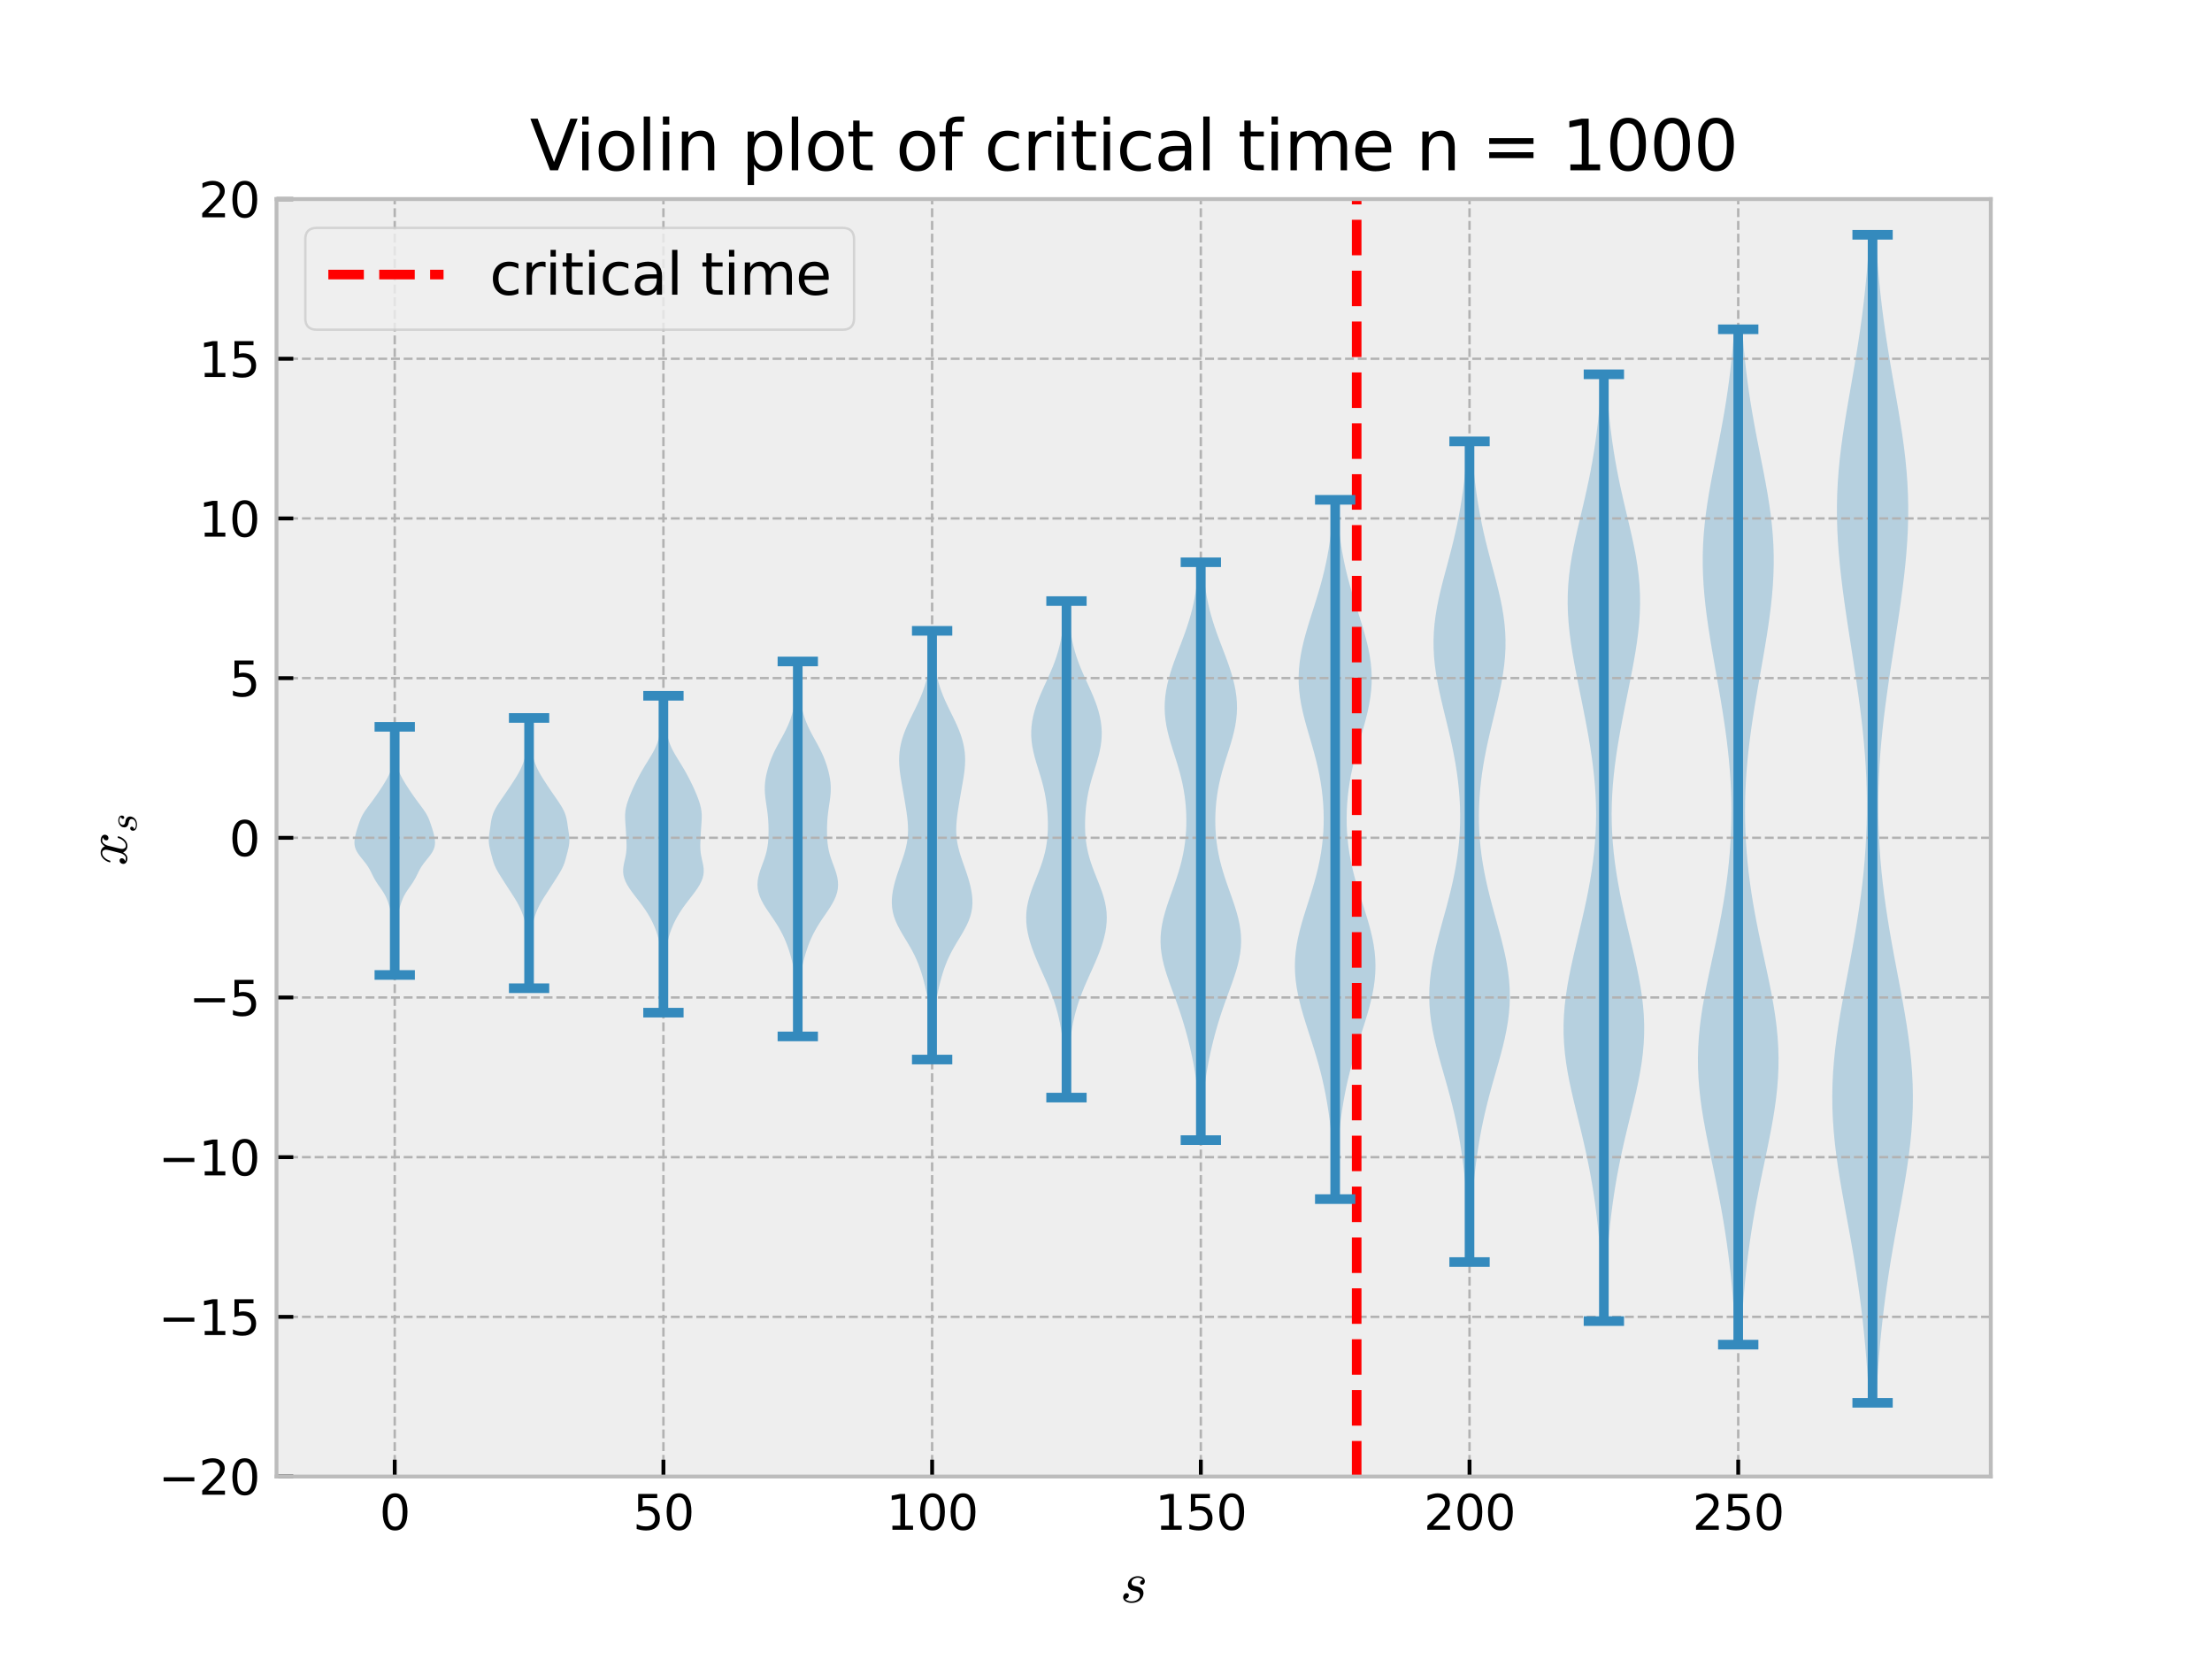 <?xml version="1.0" encoding="utf-8" standalone="no"?>
<!DOCTYPE svg PUBLIC "-//W3C//DTD SVG 1.1//EN"
  "http://www.w3.org/Graphics/SVG/1.1/DTD/svg11.dtd">
<svg xmlns:xlink="http://www.w3.org/1999/xlink" width="460.8pt" height="345.6pt" viewBox="0 0 460.8 345.6" xmlns="http://www.w3.org/2000/svg" version="1.1">
 <defs>
  <style type="text/css">*{stroke-linejoin: round; stroke-linecap: butt}</style>
 </defs>
 <g id="figure_1">
  <g id="patch_1">
   <path d="M 0 345.6 
L 460.8 345.6 
L 460.8 0 
L 0 0 
z
" style="fill: #ffffff"/>
  </g>
  <g id="axes_1">
   <g id="patch_2">
    <path d="M 57.6 307.584 
L 414.72 307.584 
L 414.72 41.472 
L 57.6 41.472 
z
" style="fill: #eeeeee"/>
   </g>
   <g id="PolyCollection_1">
    <path d="M 82.281 203.1 
L 82.177 203.1 
L 82.172 202.578 
L 82.171 202.056 
L 82.173 201.534 
L 82.178 201.012 
L 82.186 200.489 
L 82.195 199.967 
L 82.204 199.445 
L 82.212 198.923 
L 82.217 198.401 
L 82.219 197.879 
L 82.218 197.357 
L 82.213 196.835 
L 82.205 196.313 
L 82.194 195.791 
L 82.179 195.269 
L 82.16 194.747 
L 82.136 194.225 
L 82.105 193.702 
L 82.064 193.18 
L 82.01 192.658 
L 81.941 192.136 
L 81.854 191.614 
L 81.748 191.092 
L 81.624 190.57 
L 81.486 190.048 
L 81.337 189.526 
L 81.181 189.004 
L 81.018 188.482 
L 80.844 187.96 
L 80.65 187.438 
L 80.424 186.916 
L 80.159 186.393 
L 79.85 185.871 
L 79.505 185.349 
L 79.14 184.827 
L 78.773 184.305 
L 78.425 183.783 
L 78.106 183.261 
L 77.82 182.739 
L 77.558 182.217 
L 77.303 181.695 
L 77.034 181.173 
L 76.731 180.651 
L 76.383 180.129 
L 75.991 179.606 
L 75.571 179.084 
L 75.148 178.562 
L 74.751 178.04 
L 74.407 177.518 
L 74.137 176.996 
L 73.953 176.474 
L 73.854 175.952 
L 73.833 175.43 
L 73.871 174.908 
L 73.953 174.386 
L 74.066 173.864 
L 74.202 173.342 
L 74.356 172.819 
L 74.521 172.297 
L 74.693 171.775 
L 74.873 171.253 
L 75.07 170.731 
L 75.296 170.209 
L 75.564 169.687 
L 75.879 169.165 
L 76.234 168.643 
L 76.616 168.121 
L 77.007 167.599 
L 77.397 167.077 
L 77.781 166.555 
L 78.155 166.032 
L 78.522 165.51 
L 78.88 164.988 
L 79.228 164.466 
L 79.567 163.944 
L 79.897 163.422 
L 80.216 162.9 
L 80.522 162.378 
L 80.809 161.856 
L 81.069 161.334 
L 81.297 160.812 
L 81.487 160.29 
L 81.641 159.768 
L 81.763 159.245 
L 81.857 158.723 
L 81.931 158.201 
L 81.989 157.679 
L 82.033 157.157 
L 82.064 156.635 
L 82.084 156.113 
L 82.097 155.591 
L 82.106 155.069 
L 82.114 154.547 
L 82.124 154.025 
L 82.135 153.503 
L 82.146 152.981 
L 82.158 152.459 
L 82.168 151.936 
L 82.178 151.414 
L 82.28 151.414 
L 82.28 151.414 
L 82.29 151.936 
L 82.3 152.459 
L 82.311 152.981 
L 82.323 153.503 
L 82.334 154.025 
L 82.344 154.547 
L 82.352 155.069 
L 82.361 155.591 
L 82.374 156.113 
L 82.394 156.635 
L 82.425 157.157 
L 82.469 157.679 
L 82.527 158.201 
L 82.6 158.723 
L 82.695 159.245 
L 82.817 159.768 
L 82.971 160.29 
L 83.161 160.812 
L 83.388 161.334 
L 83.649 161.856 
L 83.936 162.378 
L 84.242 162.9 
L 84.561 163.422 
L 84.891 163.944 
L 85.23 164.466 
L 85.578 164.988 
L 85.936 165.51 
L 86.303 166.032 
L 86.677 166.555 
L 87.06 167.077 
L 87.451 167.599 
L 87.842 168.121 
L 88.224 168.643 
L 88.579 169.165 
L 88.894 169.687 
L 89.162 170.209 
L 89.388 170.731 
L 89.585 171.253 
L 89.765 171.775 
L 89.937 172.297 
L 90.102 172.819 
L 90.256 173.342 
L 90.392 173.864 
L 90.505 174.386 
L 90.587 174.908 
L 90.625 175.43 
L 90.603 175.952 
L 90.505 176.474 
L 90.321 176.996 
L 90.051 177.518 
L 89.707 178.04 
L 89.31 178.562 
L 88.887 179.084 
L 88.467 179.606 
L 88.075 180.129 
L 87.727 180.651 
L 87.424 181.173 
L 87.155 181.695 
L 86.9 182.217 
L 86.638 182.739 
L 86.351 183.261 
L 86.033 183.783 
L 85.685 184.305 
L 85.318 184.827 
L 84.953 185.349 
L 84.608 185.871 
L 84.299 186.393 
L 84.034 186.916 
L 83.808 187.438 
L 83.614 187.96 
L 83.44 188.482 
L 83.277 189.004 
L 83.121 189.526 
L 82.972 190.048 
L 82.833 190.57 
L 82.71 191.092 
L 82.604 191.614 
L 82.517 192.136 
L 82.448 192.658 
L 82.394 193.18 
L 82.353 193.702 
L 82.322 194.225 
L 82.297 194.747 
L 82.279 195.269 
L 82.264 195.791 
L 82.252 196.313 
L 82.245 196.835 
L 82.24 197.357 
L 82.239 197.879 
L 82.241 198.401 
L 82.246 198.923 
L 82.254 199.445 
L 82.263 199.967 
L 82.272 200.489 
L 82.279 201.012 
L 82.285 201.534 
L 82.287 202.056 
L 82.286 202.578 
L 82.281 203.1 
z
" clip-path="url(#p855f38ee5d)" style="fill: #348abd; fill-opacity: 0.3"/>
   </g>
   <g id="PolyCollection_2">
    <path d="M 110.286 205.871 
L 110.147 205.871 
L 110.145 205.302 
L 110.149 204.734 
L 110.157 204.165 
L 110.168 203.596 
L 110.179 203.027 
L 110.19 202.458 
L 110.197 201.89 
L 110.201 201.321 
L 110.201 200.752 
L 110.198 200.183 
L 110.19 199.614 
L 110.178 199.046 
L 110.162 198.477 
L 110.141 197.908 
L 110.115 197.339 
L 110.081 196.771 
L 110.039 196.202 
L 109.986 195.633 
L 109.923 195.064 
L 109.847 194.495 
L 109.759 193.927 
L 109.657 193.358 
L 109.54 192.789 
L 109.407 192.22 
L 109.256 191.651 
L 109.086 191.083 
L 108.894 190.514 
L 108.678 189.945 
L 108.438 189.376 
L 108.169 188.808 
L 107.873 188.239 
L 107.55 187.67 
L 107.206 187.101 
L 106.847 186.532 
L 106.479 185.964 
L 106.109 185.395 
L 105.741 184.826 
L 105.376 184.257 
L 105.012 183.688 
L 104.649 183.12 
L 104.287 182.551 
L 103.934 181.982 
L 103.601 181.413 
L 103.3 180.845 
L 103.043 180.276 
L 102.83 179.707 
L 102.653 179.138 
L 102.497 178.569 
L 102.348 178.001 
L 102.201 177.432 
L 102.06 176.863 
L 101.94 176.294 
L 101.857 175.725 
L 101.82 175.157 
L 101.833 174.588 
L 101.885 174.019 
L 101.961 173.45 
L 102.045 172.882 
L 102.128 172.313 
L 102.209 171.744 
L 102.295 171.175 
L 102.401 170.606 
L 102.543 170.038 
L 102.732 169.469 
L 102.974 168.9 
L 103.268 168.331 
L 103.605 167.762 
L 103.973 167.194 
L 104.359 166.625 
L 104.752 166.056 
L 105.146 165.487 
L 105.536 164.919 
L 105.921 164.35 
L 106.301 163.781 
L 106.676 163.212 
L 107.044 162.643 
L 107.404 162.075 
L 107.75 161.506 
L 108.075 160.937 
L 108.373 160.368 
L 108.64 159.799 
L 108.877 159.231 
L 109.085 158.662 
L 109.269 158.093 
L 109.432 157.524 
L 109.577 156.956 
L 109.701 156.387 
L 109.805 155.818 
L 109.886 155.249 
L 109.949 154.68 
L 109.995 154.112 
L 110.029 153.543 
L 110.057 152.974 
L 110.08 152.405 
L 110.1 151.837 
L 110.117 151.268 
L 110.133 150.699 
L 110.146 150.13 
L 110.158 149.561 
L 110.275 149.561 
L 110.275 149.561 
L 110.287 150.13 
L 110.3 150.699 
L 110.315 151.268 
L 110.333 151.837 
L 110.353 152.405 
L 110.376 152.974 
L 110.403 153.543 
L 110.438 154.112 
L 110.484 154.68 
L 110.546 155.249 
L 110.628 155.818 
L 110.732 156.387 
L 110.856 156.956 
L 111 157.524 
L 111.164 158.093 
L 111.348 158.662 
L 111.556 159.231 
L 111.792 159.799 
L 112.06 160.368 
L 112.358 160.937 
L 112.683 161.506 
L 113.029 162.075 
L 113.389 162.643 
L 113.757 163.212 
L 114.132 163.781 
L 114.512 164.35 
L 114.897 164.919 
L 115.287 165.487 
L 115.681 166.056 
L 116.074 166.625 
L 116.46 167.194 
L 116.828 167.762 
L 117.165 168.331 
L 117.459 168.9 
L 117.701 169.469 
L 117.89 170.038 
L 118.031 170.606 
L 118.138 171.175 
L 118.224 171.744 
L 118.305 172.313 
L 118.388 172.882 
L 118.472 173.45 
L 118.548 174.019 
L 118.6 174.588 
L 118.613 175.157 
L 118.576 175.725 
L 118.493 176.294 
L 118.372 176.863 
L 118.232 177.432 
L 118.085 178.001 
L 117.936 178.569 
L 117.78 179.138 
L 117.603 179.707 
L 117.39 180.276 
L 117.132 180.845 
L 116.832 181.413 
L 116.499 181.982 
L 116.145 182.551 
L 115.784 183.12 
L 115.421 183.688 
L 115.057 184.257 
L 114.692 184.826 
L 114.324 185.395 
L 113.954 185.964 
L 113.586 186.532 
L 113.227 187.101 
L 112.883 187.67 
L 112.56 188.239 
L 112.264 188.808 
L 111.995 189.376 
L 111.754 189.945 
L 111.539 190.514 
L 111.347 191.083 
L 111.177 191.651 
L 111.026 192.22 
L 110.892 192.789 
L 110.776 193.358 
L 110.674 193.927 
L 110.586 194.495 
L 110.51 195.064 
L 110.447 195.633 
L 110.394 196.202 
L 110.352 196.771 
L 110.318 197.339 
L 110.292 197.908 
L 110.271 198.477 
L 110.255 199.046 
L 110.243 199.614 
L 110.235 200.183 
L 110.231 200.752 
L 110.231 201.321 
L 110.235 201.89 
L 110.243 202.458 
L 110.253 203.027 
L 110.265 203.596 
L 110.276 204.165 
L 110.284 204.734 
L 110.288 205.302 
L 110.286 205.871 
z
" clip-path="url(#p855f38ee5d)" style="fill: #348abd; fill-opacity: 0.3"/>
   </g>
   <g id="PolyCollection_3">
    <path d="M 138.275 210.956 
L 138.132 210.956 
L 138.13 210.289 
L 138.131 209.623 
L 138.137 208.956 
L 138.147 208.289 
L 138.157 207.622 
L 138.167 206.955 
L 138.175 206.289 
L 138.178 205.622 
L 138.176 204.955 
L 138.167 204.288 
L 138.151 203.621 
L 138.126 202.955 
L 138.091 202.288 
L 138.048 201.621 
L 137.995 200.954 
L 137.933 200.287 
L 137.863 199.62 
L 137.783 198.954 
L 137.693 198.287 
L 137.591 197.62 
L 137.476 196.953 
L 137.344 196.286 
L 137.191 195.62 
L 137.013 194.953 
L 136.806 194.286 
L 136.569 193.619 
L 136.3 192.952 
L 136 192.286 
L 135.669 191.619 
L 135.307 190.952 
L 134.912 190.285 
L 134.484 189.618 
L 134.024 188.951 
L 133.536 188.285 
L 133.028 187.618 
L 132.511 186.951 
L 131.998 186.284 
L 131.505 185.617 
L 131.046 184.951 
L 130.64 184.284 
L 130.301 183.617 
L 130.044 182.95 
L 129.879 182.283 
L 129.808 181.616 
L 129.825 180.95 
L 129.913 180.283 
L 130.048 179.616 
L 130.199 178.949 
L 130.337 178.282 
L 130.442 177.616 
L 130.502 176.949 
L 130.521 176.282 
L 130.51 175.615 
L 130.483 174.948 
L 130.45 174.282 
L 130.416 173.615 
L 130.378 172.948 
L 130.335 172.281 
L 130.286 171.614 
L 130.242 170.947 
L 130.217 170.281 
L 130.228 169.614 
L 130.287 168.947 
L 130.4 168.28 
L 130.563 167.613 
L 130.768 166.947 
L 131.005 166.28 
L 131.265 165.613 
L 131.544 164.946 
L 131.838 164.279 
L 132.147 163.613 
L 132.469 162.946 
L 132.804 162.279 
L 133.152 161.612 
L 133.515 160.945 
L 133.894 160.278 
L 134.289 159.612 
L 134.696 158.945 
L 135.109 158.278 
L 135.518 157.611 
L 135.909 156.944 
L 136.271 156.278 
L 136.593 155.611 
L 136.869 154.944 
L 137.099 154.277 
L 137.285 153.61 
L 137.437 152.944 
L 137.562 152.277 
L 137.667 151.61 
L 137.757 150.943 
L 137.834 150.276 
L 137.9 149.609 
L 137.955 148.943 
L 137.999 148.276 
L 138.035 147.609 
L 138.062 146.942 
L 138.085 146.275 
L 138.104 145.609 
L 138.121 144.942 
L 138.287 144.942 
L 138.287 144.942 
L 138.304 145.609 
L 138.323 146.275 
L 138.345 146.942 
L 138.373 147.609 
L 138.408 148.276 
L 138.453 148.943 
L 138.507 149.609 
L 138.574 150.276 
L 138.651 150.943 
L 138.741 151.61 
L 138.846 152.277 
L 138.971 152.944 
L 139.122 153.61 
L 139.309 154.277 
L 139.539 154.944 
L 139.815 155.611 
L 140.137 156.278 
L 140.499 156.944 
L 140.89 157.611 
L 141.299 158.278 
L 141.711 158.945 
L 142.119 159.612 
L 142.513 160.278 
L 142.893 160.945 
L 143.256 161.612 
L 143.604 162.279 
L 143.939 162.946 
L 144.261 163.613 
L 144.57 164.279 
L 144.864 164.946 
L 145.143 165.613 
L 145.403 166.28 
L 145.64 166.947 
L 145.845 167.613 
L 146.008 168.28 
L 146.121 168.947 
L 146.18 169.614 
L 146.191 170.281 
L 146.165 170.947 
L 146.121 171.614 
L 146.073 172.281 
L 146.03 172.948 
L 145.992 173.615 
L 145.958 174.282 
L 145.925 174.948 
L 145.898 175.615 
L 145.887 176.282 
L 145.906 176.949 
L 145.966 177.616 
L 146.071 178.282 
L 146.209 178.949 
L 146.36 179.616 
L 146.495 180.283 
L 146.583 180.95 
L 146.6 181.616 
L 146.529 182.283 
L 146.364 182.95 
L 146.107 183.617 
L 145.768 184.284 
L 145.361 184.951 
L 144.903 185.617 
L 144.409 186.284 
L 143.897 186.951 
L 143.38 187.618 
L 142.872 188.285 
L 142.384 188.951 
L 141.923 189.618 
L 141.495 190.285 
L 141.101 190.952 
L 140.739 191.619 
L 140.408 192.286 
L 140.108 192.952 
L 139.839 193.619 
L 139.601 194.286 
L 139.395 194.953 
L 139.216 195.62 
L 139.064 196.286 
L 138.932 196.953 
L 138.816 197.62 
L 138.715 198.287 
L 138.625 198.954 
L 138.545 199.62 
L 138.474 200.287 
L 138.413 200.954 
L 138.36 201.621 
L 138.316 202.288 
L 138.282 202.955 
L 138.257 203.621 
L 138.241 204.288 
L 138.232 204.955 
L 138.23 205.622 
L 138.233 206.289 
L 138.241 206.955 
L 138.251 207.622 
L 138.261 208.289 
L 138.27 208.956 
L 138.276 209.623 
L 138.278 210.289 
L 138.275 210.956 
z
" clip-path="url(#p855f38ee5d)" style="fill: #348abd; fill-opacity: 0.3"/>
   </g>
   <g id="PolyCollection_4">
    <path d="M 166.242 215.906 
L 166.141 215.906 
L 166.136 215.117 
L 166.132 214.328 
L 166.128 213.539 
L 166.124 212.75 
L 166.119 211.961 
L 166.111 211.172 
L 166.099 210.383 
L 166.082 209.594 
L 166.059 208.805 
L 166.028 208.016 
L 165.988 207.227 
L 165.938 206.438 
L 165.877 205.649 
L 165.803 204.86 
L 165.713 204.071 
L 165.605 203.282 
L 165.478 202.493 
L 165.33 201.704 
L 165.162 200.915 
L 164.973 200.126 
L 164.765 199.337 
L 164.535 198.548 
L 164.283 197.759 
L 164.006 196.97 
L 163.699 196.181 
L 163.359 195.392 
L 162.983 194.603 
L 162.568 193.814 
L 162.114 193.025 
L 161.624 192.236 
L 161.103 191.447 
L 160.565 190.658 
L 160.025 189.869 
L 159.503 189.08 
L 159.022 188.29 
L 158.601 187.501 
L 158.258 186.712 
L 158.006 185.923 
L 157.851 185.134 
L 157.795 184.345 
L 157.834 183.556 
L 157.959 182.767 
L 158.156 181.978 
L 158.408 181.189 
L 158.693 180.4 
L 158.986 179.611 
L 159.266 178.822 
L 159.514 178.033 
L 159.717 177.244 
L 159.871 176.455 
L 159.979 175.666 
L 160.048 174.877 
L 160.087 174.088 
L 160.103 173.299 
L 160.099 172.51 
L 160.077 171.721 
L 160.035 170.932 
L 159.971 170.143 
L 159.885 169.354 
L 159.781 168.565 
L 159.665 167.776 
L 159.547 166.987 
L 159.441 166.198 
L 159.36 165.409 
L 159.316 164.62 
L 159.32 163.831 
L 159.374 163.042 
L 159.477 162.253 
L 159.625 161.464 
L 159.809 160.675 
L 160.026 159.886 
L 160.275 159.097 
L 160.556 158.308 
L 160.874 157.519 
L 161.229 156.73 
L 161.62 155.941 
L 162.038 155.152 
L 162.472 154.363 
L 162.909 153.574 
L 163.334 152.785 
L 163.736 151.996 
L 164.105 151.207 
L 164.437 150.418 
L 164.728 149.629 
L 164.98 148.84 
L 165.194 148.051 
L 165.373 147.262 
L 165.521 146.473 
L 165.641 145.684 
L 165.739 144.895 
L 165.819 144.106 
L 165.884 143.317 
L 165.937 142.528 
L 165.98 141.739 
L 166.016 140.95 
L 166.045 140.161 
L 166.07 139.372 
L 166.091 138.582 
L 166.109 137.793 
L 166.274 137.793 
L 166.274 137.793 
L 166.292 138.582 
L 166.313 139.372 
L 166.337 140.161 
L 166.367 140.95 
L 166.403 141.739 
L 166.446 142.528 
L 166.499 143.317 
L 166.564 144.106 
L 166.643 144.895 
L 166.741 145.684 
L 166.862 146.473 
L 167.01 147.262 
L 167.189 148.051 
L 167.403 148.84 
L 167.654 149.629 
L 167.946 150.418 
L 168.278 151.207 
L 168.647 151.996 
L 169.049 152.785 
L 169.474 153.574 
L 169.91 154.363 
L 170.345 155.152 
L 170.763 155.941 
L 171.154 156.73 
L 171.509 157.519 
L 171.826 158.308 
L 172.108 159.097 
L 172.356 159.886 
L 172.574 160.675 
L 172.758 161.464 
L 172.905 162.253 
L 173.009 163.042 
L 173.063 163.831 
L 173.066 164.62 
L 173.023 165.409 
L 172.942 166.198 
L 172.836 166.987 
L 172.718 167.776 
L 172.602 168.565 
L 172.498 169.354 
L 172.412 170.143 
L 172.348 170.932 
L 172.306 171.721 
L 172.283 172.51 
L 172.28 173.299 
L 172.295 174.088 
L 172.334 174.877 
L 172.404 175.666 
L 172.512 176.455 
L 172.666 177.244 
L 172.869 178.033 
L 173.117 178.822 
L 173.396 179.611 
L 173.69 180.4 
L 173.974 181.189 
L 174.226 181.978 
L 174.424 182.767 
L 174.549 183.556 
L 174.588 184.345 
L 174.532 185.134 
L 174.377 185.923 
L 174.125 186.712 
L 173.782 187.501 
L 173.361 188.29 
L 172.879 189.08 
L 172.358 189.869 
L 171.818 190.658 
L 171.279 191.447 
L 170.759 192.236 
L 170.268 193.025 
L 169.814 193.814 
L 169.4 194.603 
L 169.023 195.392 
L 168.684 196.181 
L 168.377 196.97 
L 168.1 197.759 
L 167.848 198.548 
L 167.618 199.337 
L 167.409 200.126 
L 167.221 200.915 
L 167.052 201.704 
L 166.905 202.493 
L 166.777 203.282 
L 166.669 204.071 
L 166.58 204.86 
L 166.505 205.649 
L 166.444 206.438 
L 166.395 207.227 
L 166.355 208.016 
L 166.324 208.805 
L 166.3 209.594 
L 166.283 210.383 
L 166.272 211.172 
L 166.264 211.961 
L 166.259 212.75 
L 166.255 213.539 
L 166.251 214.328 
L 166.247 215.117 
L 166.242 215.906 
z
" clip-path="url(#p855f38ee5d)" style="fill: #348abd; fill-opacity: 0.3"/>
   </g>
   <g id="PolyCollection_5">
    <path d="M 194.239 220.723 
L 194.118 220.723 
L 194.107 219.821 
L 194.094 218.919 
L 194.077 218.017 
L 194.055 217.115 
L 194.026 216.213 
L 193.99 215.311 
L 193.945 214.409 
L 193.889 213.507 
L 193.821 212.605 
L 193.74 211.703 
L 193.643 210.801 
L 193.53 209.899 
L 193.399 208.996 
L 193.25 208.094 
L 193.083 207.192 
L 192.897 206.29 
L 192.693 205.388 
L 192.47 204.486 
L 192.226 203.584 
L 191.958 202.682 
L 191.662 201.78 
L 191.331 200.878 
L 190.959 199.976 
L 190.544 199.074 
L 190.084 198.172 
L 189.585 197.27 
L 189.055 196.367 
L 188.51 195.465 
L 187.969 194.563 
L 187.452 193.661 
L 186.981 192.759 
L 186.575 191.857 
L 186.247 190.955 
L 186.005 190.053 
L 185.851 189.151 
L 185.783 188.249 
L 185.792 187.347 
L 185.871 186.445 
L 186.008 185.543 
L 186.196 184.64 
L 186.424 183.738 
L 186.687 182.836 
L 186.977 181.934 
L 187.286 181.032 
L 187.603 180.13 
L 187.918 179.228 
L 188.219 178.326 
L 188.493 177.424 
L 188.729 176.522 
L 188.918 175.62 
L 189.053 174.718 
L 189.134 173.816 
L 189.161 172.914 
L 189.14 172.011 
L 189.078 171.109 
L 188.983 170.207 
L 188.864 169.305 
L 188.73 168.403 
L 188.586 167.501 
L 188.435 166.599 
L 188.28 165.697 
L 188.122 164.795 
L 187.962 163.893 
L 187.804 162.991 
L 187.655 162.089 
L 187.52 161.187 
L 187.41 160.284 
L 187.334 159.382 
L 187.301 158.48 
L 187.317 157.578 
L 187.387 156.676 
L 187.512 155.774 
L 187.694 154.872 
L 187.93 153.97 
L 188.218 153.068 
L 188.554 152.166 
L 188.93 151.264 
L 189.339 150.362 
L 189.772 149.46 
L 190.216 148.558 
L 190.66 147.655 
L 191.094 146.753 
L 191.506 145.851 
L 191.889 144.949 
L 192.239 144.047 
L 192.551 143.145 
L 192.826 142.243 
L 193.065 141.341 
L 193.269 140.439 
L 193.44 139.537 
L 193.582 138.635 
L 193.698 137.733 
L 193.79 136.831 
L 193.863 135.929 
L 193.919 135.026 
L 193.964 134.124 
L 194 133.222 
L 194.029 132.32 
L 194.054 131.418 
L 194.304 131.418 
L 194.304 131.418 
L 194.329 132.32 
L 194.358 133.222 
L 194.393 134.124 
L 194.438 135.026 
L 194.495 135.929 
L 194.568 136.831 
L 194.66 137.733 
L 194.775 138.635 
L 194.917 139.537 
L 195.089 140.439 
L 195.293 141.341 
L 195.531 142.243 
L 195.806 143.145 
L 196.119 144.047 
L 196.468 144.949 
L 196.852 145.851 
L 197.264 146.753 
L 197.697 147.655 
L 198.142 148.558 
L 198.586 149.46 
L 199.018 150.362 
L 199.428 151.264 
L 199.804 152.166 
L 200.139 153.068 
L 200.427 153.97 
L 200.664 154.872 
L 200.845 155.774 
L 200.971 156.676 
L 201.041 157.578 
L 201.057 158.48 
L 201.023 159.382 
L 200.947 160.284 
L 200.838 161.187 
L 200.703 162.089 
L 200.553 162.991 
L 200.396 163.893 
L 200.236 164.795 
L 200.078 165.697 
L 199.923 166.599 
L 199.772 167.501 
L 199.628 168.403 
L 199.493 169.305 
L 199.375 170.207 
L 199.28 171.109 
L 199.218 172.011 
L 199.196 172.914 
L 199.224 173.816 
L 199.304 174.718 
L 199.44 175.62 
L 199.628 176.522 
L 199.864 177.424 
L 200.138 178.326 
L 200.439 179.228 
L 200.755 180.13 
L 201.072 181.032 
L 201.381 181.934 
L 201.67 182.836 
L 201.933 183.738 
L 202.162 184.64 
L 202.349 185.543 
L 202.487 186.445 
L 202.565 187.347 
L 202.575 188.249 
L 202.507 189.151 
L 202.353 190.053 
L 202.111 190.955 
L 201.783 191.857 
L 201.376 192.759 
L 200.906 193.661 
L 200.389 194.563 
L 199.848 195.465 
L 199.303 196.367 
L 198.773 197.27 
L 198.273 198.172 
L 197.814 199.074 
L 197.398 199.976 
L 197.027 200.878 
L 196.696 201.78 
L 196.399 202.682 
L 196.132 203.584 
L 195.888 204.486 
L 195.665 205.388 
L 195.461 206.29 
L 195.275 207.192 
L 195.108 208.094 
L 194.959 208.996 
L 194.828 209.899 
L 194.715 210.801 
L 194.618 211.703 
L 194.536 212.605 
L 194.468 213.507 
L 194.413 214.409 
L 194.367 215.311 
L 194.331 216.213 
L 194.303 217.115 
L 194.281 218.017 
L 194.264 218.919 
L 194.25 219.821 
L 194.239 220.723 
z
" clip-path="url(#p855f38ee5d)" style="fill: #348abd; fill-opacity: 0.3"/>
   </g>
   <g id="PolyCollection_6">
    <path d="M 222.243 228.652 
L 222.09 228.652 
L 222.071 227.607 
L 222.048 226.562 
L 222.018 225.517 
L 221.981 224.472 
L 221.936 223.427 
L 221.88 222.383 
L 221.815 221.338 
L 221.738 220.293 
L 221.649 219.248 
L 221.546 218.203 
L 221.43 217.158 
L 221.296 216.114 
L 221.144 215.069 
L 220.97 214.024 
L 220.771 212.979 
L 220.542 211.934 
L 220.282 210.889 
L 219.988 209.845 
L 219.658 208.8 
L 219.294 207.755 
L 218.897 206.71 
L 218.471 205.665 
L 218.023 204.621 
L 217.56 203.576 
L 217.09 202.531 
L 216.621 201.486 
L 216.162 200.441 
L 215.721 199.396 
L 215.307 198.352 
L 214.927 197.307 
L 214.589 196.262 
L 214.3 195.217 
L 214.067 194.172 
L 213.897 193.127 
L 213.797 192.083 
L 213.77 191.038 
L 213.821 189.993 
L 213.95 188.948 
L 214.155 187.903 
L 214.428 186.858 
L 214.76 185.814 
L 215.137 184.769 
L 215.543 183.724 
L 215.96 182.679 
L 216.373 181.634 
L 216.766 180.589 
L 217.125 179.545 
L 217.441 178.5 
L 217.708 177.455 
L 217.922 176.41 
L 218.084 175.365 
L 218.197 174.32 
L 218.265 173.276 
L 218.294 172.231 
L 218.288 171.186 
L 218.25 170.141 
L 218.182 169.096 
L 218.084 168.052 
L 217.953 167.007 
L 217.788 165.962 
L 217.586 164.917 
L 217.347 163.872 
L 217.074 162.827 
L 216.772 161.783 
L 216.452 160.738 
L 216.126 159.693 
L 215.809 158.648 
L 215.515 157.603 
L 215.259 156.558 
L 215.053 155.514 
L 214.908 154.469 
L 214.829 153.424 
L 214.821 152.379 
L 214.884 151.334 
L 215.017 150.289 
L 215.216 149.245 
L 215.479 148.2 
L 215.8 147.155 
L 216.172 146.11 
L 216.587 145.065 
L 217.036 144.02 
L 217.506 142.976 
L 217.985 141.931 
L 218.46 140.886 
L 218.919 139.841 
L 219.352 138.796 
L 219.751 137.751 
L 220.11 136.707 
L 220.429 135.662 
L 220.706 134.617 
L 220.946 133.572 
L 221.15 132.527 
L 221.325 131.483 
L 221.472 130.438 
L 221.598 129.393 
L 221.704 128.348 
L 221.793 127.303 
L 221.868 126.258 
L 221.931 125.214 
L 222.401 125.214 
L 222.401 125.214 
L 222.464 126.258 
L 222.539 127.303 
L 222.629 128.348 
L 222.735 129.393 
L 222.86 130.438 
L 223.008 131.483 
L 223.182 132.527 
L 223.387 133.572 
L 223.626 134.617 
L 223.904 135.662 
L 224.222 136.707 
L 224.582 137.751 
L 224.98 138.796 
L 225.413 139.841 
L 225.873 140.886 
L 226.348 141.931 
L 226.827 142.976 
L 227.297 144.02 
L 227.745 145.065 
L 228.161 146.11 
L 228.533 147.155 
L 228.853 148.2 
L 229.116 149.245 
L 229.316 150.289 
L 229.449 151.334 
L 229.512 152.379 
L 229.503 153.424 
L 229.425 154.469 
L 229.28 155.514 
L 229.074 156.558 
L 228.818 157.603 
L 228.524 158.648 
L 228.206 159.693 
L 227.88 160.738 
L 227.56 161.783 
L 227.259 162.827 
L 226.986 163.872 
L 226.747 164.917 
L 226.545 165.962 
L 226.379 167.007 
L 226.248 168.052 
L 226.15 169.096 
L 226.082 170.141 
L 226.044 171.186 
L 226.038 172.231 
L 226.067 173.276 
L 226.135 174.32 
L 226.248 175.365 
L 226.411 176.41 
L 226.625 177.455 
L 226.891 178.5 
L 227.207 179.545 
L 227.567 180.589 
L 227.959 181.634 
L 228.372 182.679 
L 228.79 183.724 
L 229.196 184.769 
L 229.573 185.814 
L 229.905 186.858 
L 230.178 187.903 
L 230.382 188.948 
L 230.512 189.993 
L 230.563 191.038 
L 230.536 192.083 
L 230.435 193.127 
L 230.265 194.172 
L 230.032 195.217 
L 229.743 196.262 
L 229.405 197.307 
L 229.026 198.352 
L 228.612 199.396 
L 228.171 200.441 
L 227.712 201.486 
L 227.243 202.531 
L 226.773 203.576 
L 226.309 204.621 
L 225.861 205.665 
L 225.436 206.71 
L 225.039 207.755 
L 224.674 208.8 
L 224.345 209.845 
L 224.05 210.889 
L 223.79 211.934 
L 223.562 212.979 
L 223.362 214.024 
L 223.188 215.069 
L 223.036 216.114 
L 222.903 217.158 
L 222.786 218.203 
L 222.684 219.248 
L 222.595 220.293 
L 222.518 221.338 
L 222.452 222.383 
L 222.397 223.427 
L 222.351 224.472 
L 222.314 225.517 
L 222.285 226.562 
L 222.261 227.607 
L 222.243 228.652 
z
" clip-path="url(#p855f38ee5d)" style="fill: #348abd; fill-opacity: 0.3"/>
   </g>
   <g id="PolyCollection_7">
    <path d="M 250.256 237.512 
L 250.051 237.512 
L 250.027 236.296 
L 249.995 235.08 
L 249.955 233.864 
L 249.903 232.648 
L 249.838 231.432 
L 249.757 230.216 
L 249.658 229 
L 249.54 227.784 
L 249.401 226.568 
L 249.241 225.352 
L 249.06 224.136 
L 248.859 222.92 
L 248.639 221.704 
L 248.399 220.488 
L 248.141 219.272 
L 247.865 218.056 
L 247.569 216.84 
L 247.254 215.624 
L 246.919 214.408 
L 246.563 213.192 
L 246.186 211.976 
L 245.788 210.76 
L 245.37 209.544 
L 244.937 208.328 
L 244.494 207.112 
L 244.049 205.896 
L 243.61 204.68 
L 243.19 203.464 
L 242.802 202.248 
L 242.458 201.032 
L 242.172 199.816 
L 241.954 198.6 
L 241.814 197.384 
L 241.757 196.168 
L 241.786 194.952 
L 241.9 193.736 
L 242.092 192.52 
L 242.356 191.304 
L 242.68 190.088 
L 243.052 188.872 
L 243.458 187.656 
L 243.885 186.44 
L 244.318 185.224 
L 244.744 184.008 
L 245.154 182.792 
L 245.537 181.576 
L 245.885 180.36 
L 246.195 179.144 
L 246.461 177.928 
L 246.683 176.712 
L 246.86 175.496 
L 246.992 174.28 
L 247.082 173.064 
L 247.13 171.848 
L 247.138 170.632 
L 247.108 169.416 
L 247.037 168.2 
L 246.928 166.984 
L 246.777 165.768 
L 246.585 164.552 
L 246.35 163.336 
L 246.074 162.12 
L 245.76 160.904 
L 245.413 159.688 
L 245.041 158.472 
L 244.655 157.256 
L 244.267 156.04 
L 243.891 154.824 
L 243.542 153.608 
L 243.235 152.392 
L 242.98 151.176 
L 242.788 149.96 
L 242.666 148.744 
L 242.617 147.528 
L 242.644 146.312 
L 242.744 145.096 
L 242.914 143.881 
L 243.15 142.665 
L 243.445 141.449 
L 243.793 140.233 
L 244.183 139.017 
L 244.608 137.801 
L 245.057 136.585 
L 245.52 135.369 
L 245.985 134.153 
L 246.443 132.937 
L 246.885 131.721 
L 247.303 130.505 
L 247.691 129.289 
L 248.044 128.073 
L 248.362 126.857 
L 248.643 125.641 
L 248.889 124.425 
L 249.102 123.209 
L 249.285 121.993 
L 249.44 120.777 
L 249.572 119.561 
L 249.683 118.345 
L 249.777 117.129 
L 250.531 117.129 
L 250.531 117.129 
L 250.624 118.345 
L 250.735 119.561 
L 250.867 120.777 
L 251.023 121.993 
L 251.205 123.209 
L 251.418 124.425 
L 251.664 125.641 
L 251.945 126.857 
L 252.263 128.073 
L 252.617 129.289 
L 253.004 130.505 
L 253.422 131.721 
L 253.864 132.937 
L 254.322 134.153 
L 254.788 135.369 
L 255.25 136.585 
L 255.699 137.801 
L 256.124 139.017 
L 256.515 140.233 
L 256.862 141.449 
L 257.158 142.665 
L 257.393 143.881 
L 257.564 145.096 
L 257.664 146.312 
L 257.69 147.528 
L 257.641 148.744 
L 257.519 149.96 
L 257.327 151.176 
L 257.073 152.392 
L 256.765 153.608 
L 256.416 154.824 
L 256.041 156.04 
L 255.653 157.256 
L 255.266 158.472 
L 254.894 159.688 
L 254.547 160.904 
L 254.233 162.12 
L 253.957 163.336 
L 253.723 164.552 
L 253.531 165.768 
L 253.38 166.984 
L 253.27 168.2 
L 253.2 169.416 
L 253.169 170.632 
L 253.177 171.848 
L 253.226 173.064 
L 253.315 174.28 
L 253.448 175.496 
L 253.625 176.712 
L 253.846 177.928 
L 254.113 179.144 
L 254.422 180.36 
L 254.771 181.576 
L 255.154 182.792 
L 255.563 184.008 
L 255.99 185.224 
L 256.423 186.44 
L 256.849 187.656 
L 257.255 188.872 
L 257.627 190.088 
L 257.952 191.304 
L 258.215 192.52 
L 258.408 193.736 
L 258.521 194.952 
L 258.55 196.168 
L 258.493 197.384 
L 258.353 198.6 
L 258.136 199.816 
L 257.849 201.032 
L 257.506 202.248 
L 257.117 203.464 
L 256.697 204.68 
L 256.259 205.896 
L 255.813 207.112 
L 255.37 208.328 
L 254.937 209.544 
L 254.52 210.76 
L 254.121 211.976 
L 253.744 213.192 
L 253.388 214.408 
L 253.053 215.624 
L 252.738 216.84 
L 252.443 218.056 
L 252.166 219.272 
L 251.908 220.488 
L 251.669 221.704 
L 251.448 222.92 
L 251.247 224.136 
L 251.066 225.352 
L 250.907 226.568 
L 250.768 227.784 
L 250.649 229 
L 250.55 230.216 
L 250.469 231.432 
L 250.404 232.648 
L 250.353 233.864 
L 250.312 235.08 
L 250.281 236.296 
L 250.256 237.512 
z
" clip-path="url(#p855f38ee5d)" style="fill: #348abd; fill-opacity: 0.3"/>
   </g>
   <g id="PolyCollection_8">
    <path d="M 278.234 249.799 
L 278.048 249.799 
L 278.021 248.328 
L 277.986 246.856 
L 277.941 245.385 
L 277.884 243.913 
L 277.814 242.442 
L 277.728 240.97 
L 277.626 239.499 
L 277.506 238.028 
L 277.367 236.556 
L 277.209 235.085 
L 277.031 233.613 
L 276.831 232.142 
L 276.609 230.67 
L 276.362 229.199 
L 276.088 227.727 
L 275.786 226.256 
L 275.455 224.784 
L 275.093 223.313 
L 274.701 221.841 
L 274.282 220.37 
L 273.839 218.898 
L 273.379 217.427 
L 272.907 215.956 
L 272.433 214.484 
L 271.965 213.013 
L 271.516 211.541 
L 271.094 210.07 
L 270.713 208.598 
L 270.381 207.127 
L 270.111 205.655 
L 269.91 204.184 
L 269.786 202.712 
L 269.745 201.241 
L 269.788 199.769 
L 269.916 198.298 
L 270.123 196.827 
L 270.404 195.355 
L 270.749 193.884 
L 271.145 192.412 
L 271.58 190.941 
L 272.04 189.469 
L 272.51 187.998 
L 272.977 186.526 
L 273.43 185.055 
L 273.858 183.583 
L 274.254 182.112 
L 274.609 180.64 
L 274.92 179.169 
L 275.184 177.698 
L 275.398 176.226 
L 275.561 174.755 
L 275.674 173.283 
L 275.737 171.812 
L 275.752 170.34 
L 275.719 168.869 
L 275.639 167.397 
L 275.513 165.926 
L 275.341 164.454 
L 275.123 162.983 
L 274.86 161.511 
L 274.554 160.04 
L 274.208 158.568 
L 273.827 157.097 
L 273.419 155.626 
L 272.994 154.154 
L 272.564 152.683 
L 272.142 151.211 
L 271.742 149.74 
L 271.38 148.268 
L 271.069 146.797 
L 270.821 145.325 
L 270.644 143.854 
L 270.546 142.382 
L 270.53 140.911 
L 270.596 139.439 
L 270.742 137.968 
L 270.963 136.497 
L 271.25 135.025 
L 271.595 133.554 
L 271.987 132.082 
L 272.414 130.611 
L 272.865 129.139 
L 273.329 127.668 
L 273.796 126.196 
L 274.255 124.725 
L 274.699 123.253 
L 275.121 121.782 
L 275.517 120.31 
L 275.881 118.839 
L 276.213 117.368 
L 276.51 115.896 
L 276.772 114.425 
L 277.001 112.953 
L 277.198 111.482 
L 277.366 110.01 
L 277.506 108.539 
L 277.624 107.067 
L 277.721 105.596 
L 277.802 104.124 
L 278.481 104.124 
L 278.481 104.124 
L 278.561 105.596 
L 278.658 107.067 
L 278.776 108.539 
L 278.917 110.01 
L 279.084 111.482 
L 279.281 112.953 
L 279.51 114.425 
L 279.773 115.896 
L 280.07 117.368 
L 280.401 118.839 
L 280.766 120.31 
L 281.161 121.782 
L 281.583 123.253 
L 282.028 124.725 
L 282.487 126.196 
L 282.953 127.668 
L 283.417 129.139 
L 283.868 130.611 
L 284.295 132.082 
L 284.687 133.554 
L 285.032 135.025 
L 285.32 136.497 
L 285.54 137.968 
L 285.686 139.439 
L 285.752 140.911 
L 285.736 142.382 
L 285.638 143.854 
L 285.462 145.325 
L 285.213 146.797 
L 284.902 148.268 
L 284.54 149.74 
L 284.141 151.211 
L 283.719 152.683 
L 283.288 154.154 
L 282.863 155.626 
L 282.455 157.097 
L 282.074 158.568 
L 281.728 160.04 
L 281.422 161.511 
L 281.159 162.983 
L 280.942 164.454 
L 280.769 165.926 
L 280.643 167.397 
L 280.564 168.869 
L 280.531 170.34 
L 280.545 171.812 
L 280.608 173.283 
L 280.721 174.755 
L 280.885 176.226 
L 281.098 177.698 
L 281.362 179.169 
L 281.673 180.64 
L 282.029 182.112 
L 282.424 183.583 
L 282.852 185.055 
L 283.305 186.526 
L 283.772 187.998 
L 284.242 189.469 
L 284.702 190.941 
L 285.137 192.412 
L 285.533 193.884 
L 285.878 195.355 
L 286.159 196.827 
L 286.367 198.298 
L 286.494 199.769 
L 286.537 201.241 
L 286.496 202.712 
L 286.372 204.184 
L 286.172 205.655 
L 285.901 207.127 
L 285.57 208.598 
L 285.188 210.07 
L 284.767 211.541 
L 284.317 213.013 
L 283.85 214.484 
L 283.375 215.956 
L 282.904 217.427 
L 282.443 218.898 
L 282 220.37 
L 281.581 221.841 
L 281.19 223.313 
L 280.828 224.784 
L 280.496 226.256 
L 280.194 227.727 
L 279.921 229.199 
L 279.674 230.67 
L 279.451 232.142 
L 279.252 233.613 
L 279.073 235.085 
L 278.915 236.556 
L 278.777 238.028 
L 278.657 239.499 
L 278.554 240.97 
L 278.469 242.442 
L 278.398 243.913 
L 278.341 245.385 
L 278.296 246.856 
L 278.261 248.328 
L 278.234 249.799 
z
" clip-path="url(#p855f38ee5d)" style="fill: #348abd; fill-opacity: 0.3"/>
   </g>
   <g id="PolyCollection_9">
    <path d="M 306.223 262.912 
L 306.034 262.912 
L 306.006 261.185 
L 305.97 259.458 
L 305.924 257.731 
L 305.865 256.004 
L 305.793 254.277 
L 305.704 252.55 
L 305.599 250.824 
L 305.474 249.097 
L 305.33 247.37 
L 305.164 245.643 
L 304.976 243.916 
L 304.764 242.189 
L 304.527 240.462 
L 304.264 238.735 
L 303.972 237.008 
L 303.65 235.281 
L 303.297 233.555 
L 302.912 231.828 
L 302.496 230.101 
L 302.052 228.374 
L 301.585 226.647 
L 301.1 224.92 
L 300.607 223.193 
L 300.116 221.466 
L 299.64 219.739 
L 299.191 218.012 
L 298.782 216.286 
L 298.427 214.559 
L 298.136 212.832 
L 297.919 211.105 
L 297.783 209.378 
L 297.732 207.651 
L 297.768 205.924 
L 297.889 204.197 
L 298.091 202.47 
L 298.365 200.743 
L 298.703 199.016 
L 299.093 197.29 
L 299.524 195.563 
L 299.983 193.836 
L 300.457 192.109 
L 300.935 190.382 
L 301.405 188.655 
L 301.857 186.928 
L 302.284 185.201 
L 302.678 183.474 
L 303.032 181.747 
L 303.343 180.021 
L 303.608 178.294 
L 303.823 176.567 
L 303.988 174.84 
L 304.101 173.113 
L 304.164 171.386 
L 304.175 169.659 
L 304.136 167.932 
L 304.049 166.205 
L 303.913 164.478 
L 303.732 162.752 
L 303.506 161.025 
L 303.239 159.298 
L 302.932 157.571 
L 302.589 155.844 
L 302.217 154.117 
L 301.82 152.39 
L 301.406 150.663 
L 300.985 148.936 
L 300.566 147.209 
L 300.161 145.483 
L 299.781 143.756 
L 299.439 142.029 
L 299.144 140.302 
L 298.908 138.575 
L 298.74 136.848 
L 298.645 135.121 
L 298.63 133.394 
L 298.695 131.667 
L 298.84 129.94 
L 299.06 128.213 
L 299.348 126.487 
L 299.695 124.76 
L 300.09 123.033 
L 300.521 121.306 
L 300.973 119.579 
L 301.436 117.852 
L 301.896 116.125 
L 302.345 114.398 
L 302.774 112.671 
L 303.178 110.944 
L 303.553 109.218 
L 303.897 107.491 
L 304.21 105.764 
L 304.492 104.037 
L 304.743 102.31 
L 304.967 100.583 
L 305.163 98.856 
L 305.334 97.129 
L 305.482 95.402 
L 305.609 93.675 
L 305.715 91.949 
L 306.542 91.949 
L 306.542 91.949 
L 306.649 93.675 
L 306.775 95.402 
L 306.923 97.129 
L 307.094 98.856 
L 307.291 100.583 
L 307.514 102.31 
L 307.766 104.037 
L 308.047 105.764 
L 308.36 107.491 
L 308.704 109.218 
L 309.079 110.944 
L 309.483 112.671 
L 309.913 114.398 
L 310.361 116.125 
L 310.822 117.852 
L 311.284 119.579 
L 311.737 121.306 
L 312.167 123.033 
L 312.562 124.76 
L 312.909 126.487 
L 313.197 128.213 
L 313.417 129.94 
L 313.562 131.667 
L 313.627 133.394 
L 313.612 135.121 
L 313.518 136.848 
L 313.349 138.575 
L 313.113 140.302 
L 312.819 142.029 
L 312.476 143.756 
L 312.096 145.483 
L 311.691 147.209 
L 311.272 148.936 
L 310.851 150.663 
L 310.438 152.39 
L 310.041 154.117 
L 309.668 155.844 
L 309.326 157.571 
L 309.019 159.298 
L 308.751 161.025 
L 308.525 162.752 
L 308.344 164.478 
L 308.209 166.205 
L 308.121 167.932 
L 308.082 169.659 
L 308.094 171.386 
L 308.156 173.113 
L 308.269 174.84 
L 308.434 176.567 
L 308.649 178.294 
L 308.914 180.021 
L 309.225 181.747 
L 309.58 183.474 
L 309.973 185.201 
L 310.4 186.928 
L 310.853 188.655 
L 311.323 190.382 
L 311.8 192.109 
L 312.274 193.836 
L 312.733 195.563 
L 313.164 197.29 
L 313.555 199.016 
L 313.893 200.743 
L 314.167 202.47 
L 314.368 204.197 
L 314.489 205.924 
L 314.525 207.651 
L 314.474 209.378 
L 314.338 211.105 
L 314.121 212.832 
L 313.83 214.559 
L 313.475 216.286 
L 313.067 218.012 
L 312.617 219.739 
L 312.141 221.466 
L 311.65 223.193 
L 311.157 224.92 
L 310.672 226.647 
L 310.205 228.374 
L 309.761 230.101 
L 309.345 231.828 
L 308.961 233.555 
L 308.607 235.281 
L 308.285 237.008 
L 307.994 238.735 
L 307.73 240.462 
L 307.493 242.189 
L 307.282 243.916 
L 307.094 245.643 
L 306.928 247.37 
L 306.783 249.097 
L 306.659 250.824 
L 306.553 252.55 
L 306.465 254.277 
L 306.392 256.004 
L 306.334 257.731 
L 306.287 259.458 
L 306.251 261.185 
L 306.223 262.912 
z
" clip-path="url(#p855f38ee5d)" style="fill: #348abd; fill-opacity: 0.3"/>
   </g>
   <g id="PolyCollection_10">
    <path d="M 334.273 275.213 
L 333.959 275.213 
L 333.915 273.221 
L 333.86 271.229 
L 333.794 269.237 
L 333.713 267.244 
L 333.616 265.252 
L 333.502 263.26 
L 333.369 261.267 
L 333.215 259.275 
L 333.039 257.283 
L 332.839 255.291 
L 332.613 253.298 
L 332.361 251.306 
L 332.08 249.314 
L 331.77 247.321 
L 331.429 245.329 
L 331.058 243.337 
L 330.658 241.345 
L 330.229 239.352 
L 329.775 237.36 
L 329.303 235.368 
L 328.817 233.375 
L 328.328 231.383 
L 327.847 229.391 
L 327.386 227.399 
L 326.958 225.406 
L 326.575 223.414 
L 326.251 221.422 
L 325.997 219.43 
L 325.82 217.437 
L 325.727 215.445 
L 325.72 213.453 
L 325.798 211.46 
L 325.958 209.468 
L 326.194 207.476 
L 326.497 205.484 
L 326.856 203.491 
L 327.261 201.499 
L 327.7 199.507 
L 328.161 197.514 
L 328.635 195.522 
L 329.11 193.53 
L 329.578 191.538 
L 330.03 189.545 
L 330.459 187.553 
L 330.859 185.561 
L 331.224 183.568 
L 331.55 181.576 
L 331.833 179.584 
L 332.068 177.592 
L 332.254 175.599 
L 332.388 173.607 
L 332.468 171.615 
L 332.494 169.622 
L 332.466 167.63 
L 332.385 165.638 
L 332.253 163.646 
L 332.073 161.653 
L 331.848 159.661 
L 331.583 157.669 
L 331.283 155.676 
L 330.952 153.684 
L 330.595 151.692 
L 330.219 149.7 
L 329.828 147.707 
L 329.429 145.715 
L 329.027 143.723 
L 328.628 141.731 
L 328.24 139.738 
L 327.87 137.746 
L 327.528 135.754 
L 327.224 133.761 
L 326.966 131.769 
L 326.766 129.777 
L 326.632 127.785 
L 326.572 125.792 
L 326.591 123.8 
L 326.693 121.808 
L 326.874 119.815 
L 327.131 117.823 
L 327.455 115.831 
L 327.836 113.839 
L 328.261 111.846 
L 328.715 109.854 
L 329.186 107.862 
L 329.659 105.869 
L 330.123 103.877 
L 330.57 101.885 
L 330.993 99.893 
L 331.387 97.9 
L 331.749 95.908 
L 332.078 93.916 
L 332.375 91.923 
L 332.639 89.931 
L 332.874 87.939 
L 333.08 85.947 
L 333.26 83.954 
L 333.415 81.962 
L 333.547 79.97 
L 333.66 77.977 
L 334.572 77.977 
L 334.572 77.977 
L 334.685 79.97 
L 334.817 81.962 
L 334.973 83.954 
L 335.152 85.947 
L 335.358 87.939 
L 335.593 89.931 
L 335.858 91.923 
L 336.154 93.916 
L 336.483 95.908 
L 336.845 97.9 
L 337.239 99.893 
L 337.662 101.885 
L 338.109 103.877 
L 338.574 105.869 
L 339.047 107.862 
L 339.517 109.854 
L 339.971 111.846 
L 340.396 113.839 
L 340.777 115.831 
L 341.101 117.823 
L 341.358 119.815 
L 341.54 121.808 
L 341.641 123.8 
L 341.66 125.792 
L 341.6 127.785 
L 341.467 129.777 
L 341.266 131.769 
L 341.009 133.761 
L 340.704 135.754 
L 340.362 137.746 
L 339.992 139.738 
L 339.604 141.731 
L 339.205 143.723 
L 338.803 145.715 
L 338.404 147.707 
L 338.013 149.7 
L 337.637 151.692 
L 337.281 153.684 
L 336.949 155.676 
L 336.649 157.669 
L 336.384 159.661 
L 336.159 161.653 
L 335.979 163.646 
L 335.847 165.638 
L 335.766 167.63 
L 335.738 169.622 
L 335.764 171.615 
L 335.845 173.607 
L 335.978 175.599 
L 336.164 177.592 
L 336.4 179.584 
L 336.682 181.576 
L 337.008 183.568 
L 337.373 185.561 
L 337.773 187.553 
L 338.203 189.545 
L 338.655 191.538 
L 339.122 193.53 
L 339.598 195.522 
L 340.071 197.514 
L 340.533 199.507 
L 340.972 201.499 
L 341.376 203.491 
L 341.736 205.484 
L 342.038 207.476 
L 342.274 209.468 
L 342.434 211.46 
L 342.512 213.453 
L 342.505 215.445 
L 342.412 217.437 
L 342.235 219.43 
L 341.981 221.422 
L 341.657 223.414 
L 341.275 225.406 
L 340.846 227.399 
L 340.385 229.391 
L 339.904 231.383 
L 339.415 233.375 
L 338.93 235.368 
L 338.457 237.36 
L 338.003 239.352 
L 337.575 241.345 
L 337.174 243.337 
L 336.803 245.329 
L 336.462 247.321 
L 336.152 249.314 
L 335.871 251.306 
L 335.619 253.298 
L 335.393 255.291 
L 335.193 257.283 
L 335.017 259.275 
L 334.863 261.267 
L 334.73 263.26 
L 334.616 265.252 
L 334.519 267.244 
L 334.439 269.237 
L 334.372 271.229 
L 334.317 273.221 
L 334.273 275.213 
z
" clip-path="url(#p855f38ee5d)" style="fill: #348abd; fill-opacity: 0.3"/>
   </g>
   <g id="PolyCollection_11">
    <path d="M 362.6 280.115 
L 361.607 280.115 
L 361.502 277.979 
L 361.382 275.842 
L 361.244 273.706 
L 361.088 271.569 
L 360.912 269.433 
L 360.716 267.296 
L 360.497 265.159 
L 360.254 263.023 
L 359.987 260.886 
L 359.694 258.75 
L 359.376 256.613 
L 359.032 254.476 
L 358.664 252.34 
L 358.271 250.203 
L 357.859 248.067 
L 357.429 245.93 
L 356.987 243.794 
L 356.539 241.657 
L 356.093 239.52 
L 355.658 237.384 
L 355.243 235.247 
L 354.858 233.111 
L 354.514 230.974 
L 354.221 228.837 
L 353.987 226.701 
L 353.82 224.564 
L 353.725 222.428 
L 353.707 220.291 
L 353.767 218.155 
L 353.901 216.018 
L 354.108 213.881 
L 354.38 211.745 
L 354.709 209.608 
L 355.086 207.472 
L 355.501 205.335 
L 355.943 203.198 
L 356.4 201.062 
L 356.864 198.925 
L 357.325 196.789 
L 357.775 194.652 
L 358.206 192.516 
L 358.613 190.379 
L 358.992 188.242 
L 359.337 186.106 
L 359.647 183.969 
L 359.92 181.833 
L 360.152 179.696 
L 360.344 177.559 
L 360.494 175.423 
L 360.602 173.286 
L 360.667 171.15 
L 360.688 169.013 
L 360.667 166.877 
L 360.604 164.74 
L 360.498 162.603 
L 360.352 160.467 
L 360.167 158.33 
L 359.945 156.194 
L 359.69 154.057 
L 359.404 151.92 
L 359.091 149.784 
L 358.756 147.647 
L 358.403 145.511 
L 358.037 143.374 
L 357.663 141.237 
L 357.286 139.101 
L 356.912 136.964 
L 356.546 134.828 
L 356.194 132.691 
L 355.864 130.555 
L 355.562 128.418 
L 355.294 126.281 
L 355.069 124.145 
L 354.893 122.008 
L 354.772 119.872 
L 354.711 117.735 
L 354.714 115.598 
L 354.781 113.462 
L 354.913 111.325 
L 355.108 109.189 
L 355.359 107.052 
L 355.662 104.916 
L 356.007 102.779 
L 356.386 100.642 
L 356.789 98.506 
L 357.208 96.369 
L 357.631 94.233 
L 358.052 92.096 
L 358.463 89.959 
L 358.858 87.823 
L 359.231 85.686 
L 359.58 83.55 
L 359.902 81.413 
L 360.195 79.277 
L 360.461 77.14 
L 360.7 75.003 
L 360.912 72.867 
L 361.1 70.73 
L 361.264 68.594 
L 362.943 68.594 
L 362.943 68.594 
L 363.108 70.73 
L 363.295 72.867 
L 363.507 75.003 
L 363.746 77.14 
L 364.012 79.277 
L 364.306 81.413 
L 364.627 83.55 
L 364.976 85.686 
L 365.349 87.823 
L 365.744 89.959 
L 366.155 92.096 
L 366.576 94.233 
L 366.999 96.369 
L 367.418 98.506 
L 367.821 100.642 
L 368.2 102.779 
L 368.546 104.916 
L 368.848 107.052 
L 369.1 109.189 
L 369.294 111.325 
L 369.426 113.462 
L 369.494 115.598 
L 369.496 117.735 
L 369.435 119.872 
L 369.314 122.008 
L 369.138 124.145 
L 368.913 126.281 
L 368.645 128.418 
L 368.343 130.555 
L 368.013 132.691 
L 367.661 134.828 
L 367.295 136.964 
L 366.921 139.101 
L 366.544 141.237 
L 366.17 143.374 
L 365.804 145.511 
L 365.451 147.647 
L 365.116 149.784 
L 364.803 151.92 
L 364.517 154.057 
L 364.262 156.194 
L 364.04 158.33 
L 363.855 160.467 
L 363.709 162.603 
L 363.604 164.74 
L 363.54 166.877 
L 363.519 169.013 
L 363.541 171.15 
L 363.605 173.286 
L 363.713 175.423 
L 363.863 177.559 
L 364.055 179.696 
L 364.288 181.833 
L 364.56 183.969 
L 364.87 186.106 
L 365.215 188.242 
L 365.594 190.379 
L 366.001 192.516 
L 366.432 194.652 
L 366.882 196.789 
L 367.343 198.925 
L 367.807 201.062 
L 368.264 203.198 
L 368.706 205.335 
L 369.121 207.472 
L 369.498 209.608 
L 369.827 211.745 
L 370.099 213.881 
L 370.306 216.018 
L 370.441 218.155 
L 370.5 220.291 
L 370.482 222.428 
L 370.388 224.564 
L 370.221 226.701 
L 369.987 228.837 
L 369.693 230.974 
L 369.349 233.111 
L 368.964 235.247 
L 368.549 237.384 
L 368.114 239.52 
L 367.668 241.657 
L 367.22 243.794 
L 366.778 245.93 
L 366.349 248.067 
L 365.936 250.203 
L 365.544 252.34 
L 365.175 254.476 
L 364.831 256.613 
L 364.513 258.75 
L 364.22 260.886 
L 363.953 263.023 
L 363.711 265.159 
L 363.491 267.296 
L 363.295 269.433 
L 363.119 271.569 
L 362.963 273.706 
L 362.826 275.842 
L 362.705 277.979 
L 362.6 280.115 
z
" clip-path="url(#p855f38ee5d)" style="fill: #348abd; fill-opacity: 0.3"/>
   </g>
   <g id="PolyCollection_12">
    <path d="M 390.791 292.233 
L 389.391 292.233 
L 389.256 289.775 
L 389.102 287.318 
L 388.93 284.86 
L 388.737 282.402 
L 388.523 279.944 
L 388.285 277.486 
L 388.023 275.029 
L 387.734 272.571 
L 387.419 270.113 
L 387.077 267.655 
L 386.709 265.197 
L 386.316 262.739 
L 385.901 260.282 
L 385.468 257.824 
L 385.023 255.366 
L 384.571 252.908 
L 384.122 250.45 
L 383.684 247.993 
L 383.266 245.535 
L 382.879 243.077 
L 382.532 240.619 
L 382.235 238.161 
L 381.997 235.704 
L 381.825 233.246 
L 381.723 230.788 
L 381.695 228.33 
L 381.741 225.872 
L 381.861 223.415 
L 382.051 220.957 
L 382.306 218.499 
L 382.617 216.041 
L 382.978 213.583 
L 383.379 211.126 
L 383.811 208.668 
L 384.263 206.21 
L 384.728 203.752 
L 385.195 201.294 
L 385.656 198.837 
L 386.105 196.379 
L 386.535 193.921 
L 386.939 191.463 
L 387.313 189.005 
L 387.654 186.548 
L 387.958 184.09 
L 388.222 181.632 
L 388.444 179.174 
L 388.624 176.716 
L 388.76 174.258 
L 388.852 171.801 
L 388.899 169.343 
L 388.902 166.885 
L 388.861 164.427 
L 388.777 161.969 
L 388.65 159.512 
L 388.483 157.054 
L 388.276 154.596 
L 388.034 152.138 
L 387.759 149.68 
L 387.454 147.223 
L 387.124 144.765 
L 386.774 142.307 
L 386.408 139.849 
L 386.032 137.391 
L 385.65 134.934 
L 385.268 132.476 
L 384.892 130.018 
L 384.525 127.56 
L 384.175 125.102 
L 383.847 122.645 
L 383.546 120.187 
L 383.279 117.729 
L 383.053 115.271 
L 382.873 112.813 
L 382.746 110.356 
L 382.675 107.898 
L 382.666 105.44 
L 382.721 102.982 
L 382.839 100.524 
L 383.019 98.067 
L 383.257 95.609 
L 383.548 93.151 
L 383.885 90.693 
L 384.259 88.235 
L 384.66 85.777 
L 385.08 83.32 
L 385.508 80.862 
L 385.937 78.404 
L 386.359 75.946 
L 386.766 73.488 
L 387.155 71.031 
L 387.519 68.573 
L 387.858 66.115 
L 388.168 63.657 
L 388.449 61.199 
L 388.701 58.742 
L 388.925 56.284 
L 389.121 53.826 
L 389.292 51.368 
L 389.439 48.91 
L 390.743 48.91 
L 390.743 48.91 
L 390.89 51.368 
L 391.061 53.826 
L 391.257 56.284 
L 391.481 58.742 
L 391.733 61.199 
L 392.014 63.657 
L 392.325 66.115 
L 392.663 68.573 
L 393.028 71.031 
L 393.416 73.488 
L 393.823 75.946 
L 394.245 78.404 
L 394.674 80.862 
L 395.102 83.32 
L 395.522 85.777 
L 395.923 88.235 
L 396.297 90.693 
L 396.634 93.151 
L 396.925 95.609 
L 397.163 98.067 
L 397.344 100.524 
L 397.462 102.982 
L 397.516 105.44 
L 397.507 107.898 
L 397.437 110.356 
L 397.309 112.813 
L 397.129 115.271 
L 396.903 117.729 
L 396.636 120.187 
L 396.335 122.645 
L 396.007 125.102 
L 395.657 127.56 
L 395.29 130.018 
L 394.914 132.476 
L 394.532 134.934 
L 394.15 137.391 
L 393.774 139.849 
L 393.408 142.307 
L 393.058 144.765 
L 392.728 147.223 
L 392.423 149.68 
L 392.148 152.138 
L 391.906 154.596 
L 391.699 157.054 
L 391.532 159.512 
L 391.405 161.969 
L 391.321 164.427 
L 391.28 166.885 
L 391.283 169.343 
L 391.33 171.801 
L 391.422 174.258 
L 391.558 176.716 
L 391.738 179.174 
L 391.96 181.632 
L 392.224 184.09 
L 392.528 186.548 
L 392.869 189.005 
L 393.243 191.463 
L 393.648 193.921 
L 394.077 196.379 
L 394.526 198.837 
L 394.987 201.294 
L 395.454 203.752 
L 395.919 206.21 
L 396.371 208.668 
L 396.803 211.126 
L 397.204 213.583 
L 397.565 216.041 
L 397.876 218.499 
L 398.131 220.957 
L 398.321 223.415 
L 398.441 225.872 
L 398.487 228.33 
L 398.459 230.788 
L 398.357 233.246 
L 398.185 235.704 
L 397.947 238.161 
L 397.65 240.619 
L 397.303 243.077 
L 396.916 245.535 
L 396.498 247.993 
L 396.06 250.45 
L 395.611 252.908 
L 395.159 255.366 
L 394.714 257.824 
L 394.281 260.282 
L 393.866 262.739 
L 393.473 265.197 
L 393.105 267.655 
L 392.763 270.113 
L 392.448 272.571 
L 392.159 275.029 
L 391.897 277.486 
L 391.659 279.944 
L 391.445 282.402 
L 391.252 284.86 
L 391.08 287.318 
L 390.926 289.775 
L 390.791 292.233 
z
" clip-path="url(#p855f38ee5d)" style="fill: #348abd; fill-opacity: 0.3"/>
   </g>
   <g id="matplotlib.axis_1">
    <g id="xtick_1">
     <g id="line2d_1">
      <path d="M 82.229 307.584 
L 82.229 41.472 
" clip-path="url(#p855f38ee5d)" style="fill: none; stroke-dasharray: 1.85,0.8; stroke-dashoffset: 0; stroke: #b2b2b2; stroke-width: 0.5"/>
     </g>
     <g id="line2d_2">
      <defs>
       <path id="ma73617727e" d="M 0 0 
L 0 -3.5 
" style="stroke: #000000; stroke-width: 0.8"/>
      </defs>
      <g>
       <use xlink:href="#ma73617727e" x="82.229" y="307.584" style="stroke: #000000; stroke-width: 0.8"/>
      </g>
     </g>
     <g id="text_1">
      <!-- 0 -->
      <g transform="translate(79.048 318.682) scale(0.1 -0.1)">
       <defs>
        <path id="DejaVuSans-30" d="M 2034 4250 
Q 1547 4250 1301 3770 
Q 1056 3291 1056 2328 
Q 1056 1369 1301 889 
Q 1547 409 2034 409 
Q 2525 409 2770 889 
Q 3016 1369 3016 2328 
Q 3016 3291 2770 3770 
Q 2525 4250 2034 4250 
z
M 2034 4750 
Q 2819 4750 3233 4129 
Q 3647 3509 3647 2328 
Q 3647 1150 3233 529 
Q 2819 -91 2034 -91 
Q 1250 -91 836 529 
Q 422 1150 422 2328 
Q 422 3509 836 4129 
Q 1250 4750 2034 4750 
z
" transform="scale(0.016)"/>
       </defs>
       <use xlink:href="#DejaVuSans-30"/>
      </g>
     </g>
    </g>
    <g id="xtick_2">
     <g id="line2d_3">
      <path d="M 138.204 307.584 
L 138.204 41.472 
" clip-path="url(#p855f38ee5d)" style="fill: none; stroke-dasharray: 1.85,0.8; stroke-dashoffset: 0; stroke: #b2b2b2; stroke-width: 0.5"/>
     </g>
     <g id="line2d_4">
      <g>
       <use xlink:href="#ma73617727e" x="138.204" y="307.584" style="stroke: #000000; stroke-width: 0.8"/>
      </g>
     </g>
     <g id="text_2">
      <!-- 50 -->
      <g transform="translate(131.841 318.682) scale(0.1 -0.1)">
       <defs>
        <path id="DejaVuSans-35" d="M 691 4666 
L 3169 4666 
L 3169 4134 
L 1269 4134 
L 1269 2991 
Q 1406 3038 1543 3061 
Q 1681 3084 1819 3084 
Q 2600 3084 3056 2656 
Q 3513 2228 3513 1497 
Q 3513 744 3044 326 
Q 2575 -91 1722 -91 
Q 1428 -91 1123 -41 
Q 819 9 494 109 
L 494 744 
Q 775 591 1075 516 
Q 1375 441 1709 441 
Q 2250 441 2565 725 
Q 2881 1009 2881 1497 
Q 2881 1984 2565 2268 
Q 2250 2553 1709 2553 
Q 1456 2553 1204 2497 
Q 953 2441 691 2322 
L 691 4666 
z
" transform="scale(0.016)"/>
       </defs>
       <use xlink:href="#DejaVuSans-35"/>
       <use xlink:href="#DejaVuSans-30" x="63.623"/>
      </g>
     </g>
    </g>
    <g id="xtick_3">
     <g id="line2d_5">
      <path d="M 194.179 307.584 
L 194.179 41.472 
" clip-path="url(#p855f38ee5d)" style="fill: none; stroke-dasharray: 1.85,0.8; stroke-dashoffset: 0; stroke: #b2b2b2; stroke-width: 0.5"/>
     </g>
     <g id="line2d_6">
      <g>
       <use xlink:href="#ma73617727e" x="194.179" y="307.584" style="stroke: #000000; stroke-width: 0.8"/>
      </g>
     </g>
     <g id="text_3">
      <!-- 100 -->
      <g transform="translate(184.635 318.682) scale(0.1 -0.1)">
       <defs>
        <path id="DejaVuSans-31" d="M 794 531 
L 1825 531 
L 1825 4091 
L 703 3866 
L 703 4441 
L 1819 4666 
L 2450 4666 
L 2450 531 
L 3481 531 
L 3481 0 
L 794 0 
L 794 531 
z
" transform="scale(0.016)"/>
       </defs>
       <use xlink:href="#DejaVuSans-31"/>
       <use xlink:href="#DejaVuSans-30" x="63.623"/>
       <use xlink:href="#DejaVuSans-30" x="127.246"/>
      </g>
     </g>
    </g>
    <g id="xtick_4">
     <g id="line2d_7">
      <path d="M 250.154 307.584 
L 250.154 41.472 
" clip-path="url(#p855f38ee5d)" style="fill: none; stroke-dasharray: 1.85,0.8; stroke-dashoffset: 0; stroke: #b2b2b2; stroke-width: 0.5"/>
     </g>
     <g id="line2d_8">
      <g>
       <use xlink:href="#ma73617727e" x="250.154" y="307.584" style="stroke: #000000; stroke-width: 0.8"/>
      </g>
     </g>
     <g id="text_4">
      <!-- 150 -->
      <g transform="translate(240.61 318.682) scale(0.1 -0.1)">
       <use xlink:href="#DejaVuSans-31"/>
       <use xlink:href="#DejaVuSans-35" x="63.623"/>
       <use xlink:href="#DejaVuSans-30" x="127.246"/>
      </g>
     </g>
    </g>
    <g id="xtick_5">
     <g id="line2d_9">
      <path d="M 306.129 307.584 
L 306.129 41.472 
" clip-path="url(#p855f38ee5d)" style="fill: none; stroke-dasharray: 1.85,0.8; stroke-dashoffset: 0; stroke: #b2b2b2; stroke-width: 0.5"/>
     </g>
     <g id="line2d_10">
      <g>
       <use xlink:href="#ma73617727e" x="306.129" y="307.584" style="stroke: #000000; stroke-width: 0.8"/>
      </g>
     </g>
     <g id="text_5">
      <!-- 200 -->
      <g transform="translate(296.585 318.682) scale(0.1 -0.1)">
       <defs>
        <path id="DejaVuSans-32" d="M 1228 531 
L 3431 531 
L 3431 0 
L 469 0 
L 469 531 
Q 828 903 1448 1529 
Q 2069 2156 2228 2338 
Q 2531 2678 2651 2914 
Q 2772 3150 2772 3378 
Q 2772 3750 2511 3984 
Q 2250 4219 1831 4219 
Q 1534 4219 1204 4116 
Q 875 4013 500 3803 
L 500 4441 
Q 881 4594 1212 4672 
Q 1544 4750 1819 4750 
Q 2544 4750 2975 4387 
Q 3406 4025 3406 3419 
Q 3406 3131 3298 2873 
Q 3191 2616 2906 2266 
Q 2828 2175 2409 1742 
Q 1991 1309 1228 531 
z
" transform="scale(0.016)"/>
       </defs>
       <use xlink:href="#DejaVuSans-32"/>
       <use xlink:href="#DejaVuSans-30" x="63.623"/>
       <use xlink:href="#DejaVuSans-30" x="127.246"/>
      </g>
     </g>
    </g>
    <g id="xtick_6">
     <g id="line2d_11">
      <path d="M 362.104 307.584 
L 362.104 41.472 
" clip-path="url(#p855f38ee5d)" style="fill: none; stroke-dasharray: 1.85,0.8; stroke-dashoffset: 0; stroke: #b2b2b2; stroke-width: 0.5"/>
     </g>
     <g id="line2d_12">
      <g>
       <use xlink:href="#ma73617727e" x="362.104" y="307.584" style="stroke: #000000; stroke-width: 0.8"/>
      </g>
     </g>
     <g id="text_6">
      <!-- 250 -->
      <g transform="translate(352.56 318.682) scale(0.1 -0.1)">
       <use xlink:href="#DejaVuSans-32"/>
       <use xlink:href="#DejaVuSans-35" x="63.623"/>
       <use xlink:href="#DejaVuSans-30" x="127.246"/>
      </g>
     </g>
    </g>
    <g id="text_7">
     <!-- $s$ -->
     <g transform="translate(233.34 333.88) scale(0.12 -0.12)">
      <defs>
       <path id="Cmmi10-73" d="M 556 391 
Q 728 97 1247 97 
Q 1472 97 1675 173 
Q 1878 250 2011 403 
Q 2144 556 2144 775 
Q 2144 941 2025 1047 
Q 1906 1153 1734 1191 
L 1388 1259 
Q 1150 1319 997 1481 
Q 844 1644 844 1875 
Q 844 2159 998 2378 
Q 1153 2597 1406 2712 
Q 1659 2828 1931 2828 
Q 2222 2828 2451 2689 
Q 2681 2550 2681 2278 
Q 2681 2131 2598 2018 
Q 2516 1906 2369 1906 
Q 2284 1906 2223 1961 
Q 2163 2016 2163 2100 
Q 2163 2175 2205 2245 
Q 2247 2316 2317 2358 
Q 2388 2400 2463 2400 
Q 2406 2538 2251 2600 
Q 2097 2663 1919 2663 
Q 1756 2663 1593 2597 
Q 1431 2531 1332 2404 
Q 1234 2278 1234 2106 
Q 1234 1991 1315 1903 
Q 1397 1816 1516 1778 
L 1888 1703 
Q 2066 1666 2214 1570 
Q 2363 1475 2448 1329 
Q 2534 1184 2534 997 
Q 2534 759 2401 528 
Q 2269 297 2075 159 
Q 1734 -72 1241 -72 
Q 900 -72 615 84 
Q 331 241 331 550 
Q 331 725 432 854 
Q 534 984 709 984 
Q 813 984 883 921 
Q 953 859 953 756 
Q 953 609 843 500 
Q 734 391 588 391 
L 556 391 
z
" transform="scale(0.016)"/>
      </defs>
      <use xlink:href="#Cmmi10-73" transform="translate(0 0.812)"/>
     </g>
    </g>
   </g>
   <g id="matplotlib.axis_2">
    <g id="ytick_1">
     <g id="line2d_13">
      <path d="M 57.6 307.584 
L 414.72 307.584 
" clip-path="url(#p855f38ee5d)" style="fill: none; stroke-dasharray: 1.85,0.8; stroke-dashoffset: 0; stroke: #b2b2b2; stroke-width: 0.5"/>
     </g>
     <g id="line2d_14">
      <defs>
       <path id="mcc0d7bae76" d="M 0 0 
L 3.5 0 
" style="stroke: #000000; stroke-width: 0.8"/>
      </defs>
      <g>
       <use xlink:href="#mcc0d7bae76" x="57.6" y="307.584" style="stroke: #000000; stroke-width: 0.8"/>
      </g>
     </g>
     <g id="text_8">
      <!-- −20 -->
      <g transform="translate(32.995 311.383) scale(0.1 -0.1)">
       <defs>
        <path id="DejaVuSans-2212" d="M 678 2272 
L 4684 2272 
L 4684 1741 
L 678 1741 
L 678 2272 
z
" transform="scale(0.016)"/>
       </defs>
       <use xlink:href="#DejaVuSans-2212"/>
       <use xlink:href="#DejaVuSans-32" x="83.789"/>
       <use xlink:href="#DejaVuSans-30" x="147.412"/>
      </g>
     </g>
    </g>
    <g id="ytick_2">
     <g id="line2d_15">
      <path d="M 57.6 274.32 
L 414.72 274.32 
" clip-path="url(#p855f38ee5d)" style="fill: none; stroke-dasharray: 1.85,0.8; stroke-dashoffset: 0; stroke: #b2b2b2; stroke-width: 0.5"/>
     </g>
     <g id="line2d_16">
      <g>
       <use xlink:href="#mcc0d7bae76" x="57.6" y="274.32" style="stroke: #000000; stroke-width: 0.8"/>
      </g>
     </g>
     <g id="text_9">
      <!-- −15 -->
      <g transform="translate(32.995 278.119) scale(0.1 -0.1)">
       <use xlink:href="#DejaVuSans-2212"/>
       <use xlink:href="#DejaVuSans-31" x="83.789"/>
       <use xlink:href="#DejaVuSans-35" x="147.412"/>
      </g>
     </g>
    </g>
    <g id="ytick_3">
     <g id="line2d_17">
      <path d="M 57.6 241.056 
L 414.72 241.056 
" clip-path="url(#p855f38ee5d)" style="fill: none; stroke-dasharray: 1.85,0.8; stroke-dashoffset: 0; stroke: #b2b2b2; stroke-width: 0.5"/>
     </g>
     <g id="line2d_18">
      <g>
       <use xlink:href="#mcc0d7bae76" x="57.6" y="241.056" style="stroke: #000000; stroke-width: 0.8"/>
      </g>
     </g>
     <g id="text_10">
      <!-- −10 -->
      <g transform="translate(32.995 244.855) scale(0.1 -0.1)">
       <use xlink:href="#DejaVuSans-2212"/>
       <use xlink:href="#DejaVuSans-31" x="83.789"/>
       <use xlink:href="#DejaVuSans-30" x="147.412"/>
      </g>
     </g>
    </g>
    <g id="ytick_4">
     <g id="line2d_19">
      <path d="M 57.6 207.792 
L 414.72 207.792 
" clip-path="url(#p855f38ee5d)" style="fill: none; stroke-dasharray: 1.85,0.8; stroke-dashoffset: 0; stroke: #b2b2b2; stroke-width: 0.5"/>
     </g>
     <g id="line2d_20">
      <g>
       <use xlink:href="#mcc0d7bae76" x="57.6" y="207.792" style="stroke: #000000; stroke-width: 0.8"/>
      </g>
     </g>
     <g id="text_11">
      <!-- −5 -->
      <g transform="translate(39.358 211.591) scale(0.1 -0.1)">
       <use xlink:href="#DejaVuSans-2212"/>
       <use xlink:href="#DejaVuSans-35" x="83.789"/>
      </g>
     </g>
    </g>
    <g id="ytick_5">
     <g id="line2d_21">
      <path d="M 57.6 174.528 
L 414.72 174.528 
" clip-path="url(#p855f38ee5d)" style="fill: none; stroke-dasharray: 1.85,0.8; stroke-dashoffset: 0; stroke: #b2b2b2; stroke-width: 0.5"/>
     </g>
     <g id="line2d_22">
      <g>
       <use xlink:href="#mcc0d7bae76" x="57.6" y="174.528" style="stroke: #000000; stroke-width: 0.8"/>
      </g>
     </g>
     <g id="text_12">
      <!-- 0 -->
      <g transform="translate(47.737 178.327) scale(0.1 -0.1)">
       <use xlink:href="#DejaVuSans-30"/>
      </g>
     </g>
    </g>
    <g id="ytick_6">
     <g id="line2d_23">
      <path d="M 57.6 141.264 
L 414.72 141.264 
" clip-path="url(#p855f38ee5d)" style="fill: none; stroke-dasharray: 1.85,0.8; stroke-dashoffset: 0; stroke: #b2b2b2; stroke-width: 0.5"/>
     </g>
     <g id="line2d_24">
      <g>
       <use xlink:href="#mcc0d7bae76" x="57.6" y="141.264" style="stroke: #000000; stroke-width: 0.8"/>
      </g>
     </g>
     <g id="text_13">
      <!-- 5 -->
      <g transform="translate(47.737 145.063) scale(0.1 -0.1)">
       <use xlink:href="#DejaVuSans-35"/>
      </g>
     </g>
    </g>
    <g id="ytick_7">
     <g id="line2d_25">
      <path d="M 57.6 108 
L 414.72 108 
" clip-path="url(#p855f38ee5d)" style="fill: none; stroke-dasharray: 1.85,0.8; stroke-dashoffset: 0; stroke: #b2b2b2; stroke-width: 0.5"/>
     </g>
     <g id="line2d_26">
      <g>
       <use xlink:href="#mcc0d7bae76" x="57.6" y="108" style="stroke: #000000; stroke-width: 0.8"/>
      </g>
     </g>
     <g id="text_14">
      <!-- 10 -->
      <g transform="translate(41.375 111.799) scale(0.1 -0.1)">
       <use xlink:href="#DejaVuSans-31"/>
       <use xlink:href="#DejaVuSans-30" x="63.623"/>
      </g>
     </g>
    </g>
    <g id="ytick_8">
     <g id="line2d_27">
      <path d="M 57.6 74.736 
L 414.72 74.736 
" clip-path="url(#p855f38ee5d)" style="fill: none; stroke-dasharray: 1.85,0.8; stroke-dashoffset: 0; stroke: #b2b2b2; stroke-width: 0.5"/>
     </g>
     <g id="line2d_28">
      <g>
       <use xlink:href="#mcc0d7bae76" x="57.6" y="74.736" style="stroke: #000000; stroke-width: 0.8"/>
      </g>
     </g>
     <g id="text_15">
      <!-- 15 -->
      <g transform="translate(41.375 78.535) scale(0.1 -0.1)">
       <use xlink:href="#DejaVuSans-31"/>
       <use xlink:href="#DejaVuSans-35" x="63.623"/>
      </g>
     </g>
    </g>
    <g id="ytick_9">
     <g id="line2d_29">
      <path d="M 57.6 41.472 
L 414.72 41.472 
" clip-path="url(#p855f38ee5d)" style="fill: none; stroke-dasharray: 1.85,0.8; stroke-dashoffset: 0; stroke: #b2b2b2; stroke-width: 0.5"/>
     </g>
     <g id="line2d_30">
      <g>
       <use xlink:href="#mcc0d7bae76" x="57.6" y="41.472" style="stroke: #000000; stroke-width: 0.8"/>
      </g>
     </g>
     <g id="text_16">
      <!-- 20 -->
      <g transform="translate(41.375 45.271) scale(0.1 -0.1)">
       <use xlink:href="#DejaVuSans-32"/>
       <use xlink:href="#DejaVuSans-30" x="63.623"/>
      </g>
     </g>
    </g>
    <g id="text_17">
     <!-- $x_{s}$ -->
     <g transform="translate(26.5 180.348) rotate(-90) scale(0.12 -0.12)">
      <defs>
       <path id="Cmmi10-78" d="M 500 184 
Q 613 97 819 97 
Q 1019 97 1172 289 
Q 1325 481 1381 709 
L 1672 1844 
Q 1741 2153 1741 2266 
Q 1741 2425 1652 2544 
Q 1563 2663 1403 2663 
Q 1200 2663 1022 2536 
Q 844 2409 722 2214 
Q 600 2019 550 1819 
Q 538 1778 500 1778 
L 422 1778 
Q 372 1778 372 1838 
L 372 1856 
Q 434 2094 584 2320 
Q 734 2547 951 2687 
Q 1169 2828 1416 2828 
Q 1650 2828 1839 2703 
Q 2028 2578 2106 2363 
Q 2216 2559 2386 2693 
Q 2556 2828 2759 2828 
Q 2897 2828 3040 2779 
Q 3184 2731 3275 2631 
Q 3366 2531 3366 2381 
Q 3366 2219 3261 2101 
Q 3156 1984 2994 1984 
Q 2891 1984 2822 2050 
Q 2753 2116 2753 2216 
Q 2753 2350 2845 2451 
Q 2938 2553 3066 2572 
Q 2950 2663 2747 2663 
Q 2541 2663 2389 2472 
Q 2238 2281 2175 2047 
L 1894 916 
Q 1825 659 1825 494 
Q 1825 331 1917 214 
Q 2009 97 2163 97 
Q 2463 97 2698 361 
Q 2934 625 3009 941 
Q 3022 978 3059 978 
L 3138 978 
Q 3163 978 3178 961 
Q 3194 944 3194 922 
Q 3194 916 3188 903 
Q 3097 522 2806 225 
Q 2516 -72 2150 -72 
Q 1916 -72 1727 54 
Q 1538 181 1459 397 
Q 1359 209 1182 68 
Q 1006 -72 806 -72 
Q 669 -72 523 -23 
Q 378 25 287 125 
Q 197 225 197 378 
Q 197 528 301 651 
Q 406 775 563 775 
Q 669 775 741 711 
Q 813 647 813 544 
Q 813 409 723 309 
Q 634 209 500 184 
z
" transform="scale(0.016)"/>
      </defs>
      <use xlink:href="#Cmmi10-78" transform="translate(0 0.812)"/>
      <use xlink:href="#Cmmi10-73" transform="translate(57.08 -16.194) scale(0.7)"/>
     </g>
    </g>
   </g>
   <g id="LineCollection_1">
    <path d="M 282.619 307.584 
L 282.619 41.472 
" clip-path="url(#p855f38ee5d)" style="fill: none; stroke-dasharray: 7.4,3.2; stroke-dashoffset: 0; stroke: #ff0000; stroke-width: 2"/>
   </g>
   <g id="LineCollection_2">
    <path d="M 78.031 151.414 
L 86.427 151.414 
" clip-path="url(#p855f38ee5d)" style="fill: none; stroke: #348abd; stroke-width: 2"/>
    <path d="M 106.018 149.561 
L 114.415 149.561 
" clip-path="url(#p855f38ee5d)" style="fill: none; stroke: #348abd; stroke-width: 2"/>
    <path d="M 134.006 144.942 
L 142.402 144.942 
" clip-path="url(#p855f38ee5d)" style="fill: none; stroke: #348abd; stroke-width: 2"/>
    <path d="M 161.993 137.793 
L 170.389 137.793 
" clip-path="url(#p855f38ee5d)" style="fill: none; stroke: #348abd; stroke-width: 2"/>
    <path d="M 189.981 131.418 
L 198.377 131.418 
" clip-path="url(#p855f38ee5d)" style="fill: none; stroke: #348abd; stroke-width: 2"/>
    <path d="M 217.968 125.214 
L 226.364 125.214 
" clip-path="url(#p855f38ee5d)" style="fill: none; stroke: #348abd; stroke-width: 2"/>
    <path d="M 245.956 117.129 
L 254.352 117.129 
" clip-path="url(#p855f38ee5d)" style="fill: none; stroke: #348abd; stroke-width: 2"/>
    <path d="M 273.943 104.124 
L 282.339 104.124 
" clip-path="url(#p855f38ee5d)" style="fill: none; stroke: #348abd; stroke-width: 2"/>
    <path d="M 301.931 91.949 
L 310.327 91.949 
" clip-path="url(#p855f38ee5d)" style="fill: none; stroke: #348abd; stroke-width: 2"/>
    <path d="M 329.918 77.977 
L 338.314 77.977 
" clip-path="url(#p855f38ee5d)" style="fill: none; stroke: #348abd; stroke-width: 2"/>
    <path d="M 357.905 68.594 
L 366.302 68.594 
" clip-path="url(#p855f38ee5d)" style="fill: none; stroke: #348abd; stroke-width: 2"/>
    <path d="M 385.893 48.91 
L 394.289 48.91 
" clip-path="url(#p855f38ee5d)" style="fill: none; stroke: #348abd; stroke-width: 2"/>
   </g>
   <g id="LineCollection_3">
    <path d="M 78.031 203.1 
L 86.427 203.1 
" clip-path="url(#p855f38ee5d)" style="fill: none; stroke: #348abd; stroke-width: 2"/>
    <path d="M 106.018 205.871 
L 114.415 205.871 
" clip-path="url(#p855f38ee5d)" style="fill: none; stroke: #348abd; stroke-width: 2"/>
    <path d="M 134.006 210.956 
L 142.402 210.956 
" clip-path="url(#p855f38ee5d)" style="fill: none; stroke: #348abd; stroke-width: 2"/>
    <path d="M 161.993 215.906 
L 170.389 215.906 
" clip-path="url(#p855f38ee5d)" style="fill: none; stroke: #348abd; stroke-width: 2"/>
    <path d="M 189.981 220.723 
L 198.377 220.723 
" clip-path="url(#p855f38ee5d)" style="fill: none; stroke: #348abd; stroke-width: 2"/>
    <path d="M 217.968 228.652 
L 226.364 228.652 
" clip-path="url(#p855f38ee5d)" style="fill: none; stroke: #348abd; stroke-width: 2"/>
    <path d="M 245.956 237.512 
L 254.352 237.512 
" clip-path="url(#p855f38ee5d)" style="fill: none; stroke: #348abd; stroke-width: 2"/>
    <path d="M 273.943 249.799 
L 282.339 249.799 
" clip-path="url(#p855f38ee5d)" style="fill: none; stroke: #348abd; stroke-width: 2"/>
    <path d="M 301.931 262.912 
L 310.327 262.912 
" clip-path="url(#p855f38ee5d)" style="fill: none; stroke: #348abd; stroke-width: 2"/>
    <path d="M 329.918 275.213 
L 338.314 275.213 
" clip-path="url(#p855f38ee5d)" style="fill: none; stroke: #348abd; stroke-width: 2"/>
    <path d="M 357.905 280.115 
L 366.302 280.115 
" clip-path="url(#p855f38ee5d)" style="fill: none; stroke: #348abd; stroke-width: 2"/>
    <path d="M 385.893 292.233 
L 394.289 292.233 
" clip-path="url(#p855f38ee5d)" style="fill: none; stroke: #348abd; stroke-width: 2"/>
   </g>
   <g id="LineCollection_4">
    <path d="M 82.229 203.1 
L 82.229 151.414 
" clip-path="url(#p855f38ee5d)" style="fill: none; stroke: #348abd; stroke-width: 2"/>
    <path d="M 110.216 205.871 
L 110.216 149.561 
" clip-path="url(#p855f38ee5d)" style="fill: none; stroke: #348abd; stroke-width: 2"/>
    <path d="M 138.204 210.956 
L 138.204 144.942 
" clip-path="url(#p855f38ee5d)" style="fill: none; stroke: #348abd; stroke-width: 2"/>
    <path d="M 166.191 215.906 
L 166.191 137.793 
" clip-path="url(#p855f38ee5d)" style="fill: none; stroke: #348abd; stroke-width: 2"/>
    <path d="M 194.179 220.723 
L 194.179 131.418 
" clip-path="url(#p855f38ee5d)" style="fill: none; stroke: #348abd; stroke-width: 2"/>
    <path d="M 222.166 228.652 
L 222.166 125.214 
" clip-path="url(#p855f38ee5d)" style="fill: none; stroke: #348abd; stroke-width: 2"/>
    <path d="M 250.154 237.512 
L 250.154 117.129 
" clip-path="url(#p855f38ee5d)" style="fill: none; stroke: #348abd; stroke-width: 2"/>
    <path d="M 278.141 249.799 
L 278.141 104.124 
" clip-path="url(#p855f38ee5d)" style="fill: none; stroke: #348abd; stroke-width: 2"/>
    <path d="M 306.129 262.912 
L 306.129 91.949 
" clip-path="url(#p855f38ee5d)" style="fill: none; stroke: #348abd; stroke-width: 2"/>
    <path d="M 334.116 275.213 
L 334.116 77.977 
" clip-path="url(#p855f38ee5d)" style="fill: none; stroke: #348abd; stroke-width: 2"/>
    <path d="M 362.104 280.115 
L 362.104 68.594 
" clip-path="url(#p855f38ee5d)" style="fill: none; stroke: #348abd; stroke-width: 2"/>
    <path d="M 390.091 292.233 
L 390.091 48.91 
" clip-path="url(#p855f38ee5d)" style="fill: none; stroke: #348abd; stroke-width: 2"/>
   </g>
   <g id="patch_3">
    <path d="M 57.6 307.584 
L 57.6 41.472 
" style="fill: none; stroke: #bcbcbc; stroke-width: 0.8; stroke-linejoin: miter; stroke-linecap: square"/>
   </g>
   <g id="patch_4">
    <path d="M 414.72 307.584 
L 414.72 41.472 
" style="fill: none; stroke: #bcbcbc; stroke-width: 0.8; stroke-linejoin: miter; stroke-linecap: square"/>
   </g>
   <g id="patch_5">
    <path d="M 57.6 307.584 
L 414.72 307.584 
" style="fill: none; stroke: #bcbcbc; stroke-width: 0.8; stroke-linejoin: miter; stroke-linecap: square"/>
   </g>
   <g id="patch_6">
    <path d="M 57.6 41.472 
L 414.72 41.472 
" style="fill: none; stroke: #bcbcbc; stroke-width: 0.8; stroke-linejoin: miter; stroke-linecap: square"/>
   </g>
   <g id="text_18">
    <!-- Violin plot of critical time n = 1000 -->
    <g transform="translate(110.37 35.472) scale(0.144 -0.144)">
     <defs>
      <path id="DejaVuSans-56" d="M 1831 0 
L 50 4666 
L 709 4666 
L 2188 738 
L 3669 4666 
L 4325 4666 
L 2547 0 
L 1831 0 
z
" transform="scale(0.016)"/>
      <path id="DejaVuSans-69" d="M 603 3500 
L 1178 3500 
L 1178 0 
L 603 0 
L 603 3500 
z
M 603 4863 
L 1178 4863 
L 1178 4134 
L 603 4134 
L 603 4863 
z
" transform="scale(0.016)"/>
      <path id="DejaVuSans-6f" d="M 1959 3097 
Q 1497 3097 1228 2736 
Q 959 2375 959 1747 
Q 959 1119 1226 758 
Q 1494 397 1959 397 
Q 2419 397 2687 759 
Q 2956 1122 2956 1747 
Q 2956 2369 2687 2733 
Q 2419 3097 1959 3097 
z
M 1959 3584 
Q 2709 3584 3137 3096 
Q 3566 2609 3566 1747 
Q 3566 888 3137 398 
Q 2709 -91 1959 -91 
Q 1206 -91 779 398 
Q 353 888 353 1747 
Q 353 2609 779 3096 
Q 1206 3584 1959 3584 
z
" transform="scale(0.016)"/>
      <path id="DejaVuSans-6c" d="M 603 4863 
L 1178 4863 
L 1178 0 
L 603 0 
L 603 4863 
z
" transform="scale(0.016)"/>
      <path id="DejaVuSans-6e" d="M 3513 2113 
L 3513 0 
L 2938 0 
L 2938 2094 
Q 2938 2591 2744 2837 
Q 2550 3084 2163 3084 
Q 1697 3084 1428 2787 
Q 1159 2491 1159 1978 
L 1159 0 
L 581 0 
L 581 3500 
L 1159 3500 
L 1159 2956 
Q 1366 3272 1645 3428 
Q 1925 3584 2291 3584 
Q 2894 3584 3203 3211 
Q 3513 2838 3513 2113 
z
" transform="scale(0.016)"/>
      <path id="DejaVuSans-20" transform="scale(0.016)"/>
      <path id="DejaVuSans-70" d="M 1159 525 
L 1159 -1331 
L 581 -1331 
L 581 3500 
L 1159 3500 
L 1159 2969 
Q 1341 3281 1617 3432 
Q 1894 3584 2278 3584 
Q 2916 3584 3314 3078 
Q 3713 2572 3713 1747 
Q 3713 922 3314 415 
Q 2916 -91 2278 -91 
Q 1894 -91 1617 61 
Q 1341 213 1159 525 
z
M 3116 1747 
Q 3116 2381 2855 2742 
Q 2594 3103 2138 3103 
Q 1681 3103 1420 2742 
Q 1159 2381 1159 1747 
Q 1159 1113 1420 752 
Q 1681 391 2138 391 
Q 2594 391 2855 752 
Q 3116 1113 3116 1747 
z
" transform="scale(0.016)"/>
      <path id="DejaVuSans-74" d="M 1172 4494 
L 1172 3500 
L 2356 3500 
L 2356 3053 
L 1172 3053 
L 1172 1153 
Q 1172 725 1289 603 
Q 1406 481 1766 481 
L 2356 481 
L 2356 0 
L 1766 0 
Q 1100 0 847 248 
Q 594 497 594 1153 
L 594 3053 
L 172 3053 
L 172 3500 
L 594 3500 
L 594 4494 
L 1172 4494 
z
" transform="scale(0.016)"/>
      <path id="DejaVuSans-66" d="M 2375 4863 
L 2375 4384 
L 1825 4384 
Q 1516 4384 1395 4259 
Q 1275 4134 1275 3809 
L 1275 3500 
L 2222 3500 
L 2222 3053 
L 1275 3053 
L 1275 0 
L 697 0 
L 697 3053 
L 147 3053 
L 147 3500 
L 697 3500 
L 697 3744 
Q 697 4328 969 4595 
Q 1241 4863 1831 4863 
L 2375 4863 
z
" transform="scale(0.016)"/>
      <path id="DejaVuSans-63" d="M 3122 3366 
L 3122 2828 
Q 2878 2963 2633 3030 
Q 2388 3097 2138 3097 
Q 1578 3097 1268 2742 
Q 959 2388 959 1747 
Q 959 1106 1268 751 
Q 1578 397 2138 397 
Q 2388 397 2633 464 
Q 2878 531 3122 666 
L 3122 134 
Q 2881 22 2623 -34 
Q 2366 -91 2075 -91 
Q 1284 -91 818 406 
Q 353 903 353 1747 
Q 353 2603 823 3093 
Q 1294 3584 2113 3584 
Q 2378 3584 2631 3529 
Q 2884 3475 3122 3366 
z
" transform="scale(0.016)"/>
      <path id="DejaVuSans-72" d="M 2631 2963 
Q 2534 3019 2420 3045 
Q 2306 3072 2169 3072 
Q 1681 3072 1420 2755 
Q 1159 2438 1159 1844 
L 1159 0 
L 581 0 
L 581 3500 
L 1159 3500 
L 1159 2956 
Q 1341 3275 1631 3429 
Q 1922 3584 2338 3584 
Q 2397 3584 2469 3576 
Q 2541 3569 2628 3553 
L 2631 2963 
z
" transform="scale(0.016)"/>
      <path id="DejaVuSans-61" d="M 2194 1759 
Q 1497 1759 1228 1600 
Q 959 1441 959 1056 
Q 959 750 1161 570 
Q 1363 391 1709 391 
Q 2188 391 2477 730 
Q 2766 1069 2766 1631 
L 2766 1759 
L 2194 1759 
z
M 3341 1997 
L 3341 0 
L 2766 0 
L 2766 531 
Q 2569 213 2275 61 
Q 1981 -91 1556 -91 
Q 1019 -91 701 211 
Q 384 513 384 1019 
Q 384 1609 779 1909 
Q 1175 2209 1959 2209 
L 2766 2209 
L 2766 2266 
Q 2766 2663 2505 2880 
Q 2244 3097 1772 3097 
Q 1472 3097 1187 3025 
Q 903 2953 641 2809 
L 641 3341 
Q 956 3463 1253 3523 
Q 1550 3584 1831 3584 
Q 2591 3584 2966 3190 
Q 3341 2797 3341 1997 
z
" transform="scale(0.016)"/>
      <path id="DejaVuSans-6d" d="M 3328 2828 
Q 3544 3216 3844 3400 
Q 4144 3584 4550 3584 
Q 5097 3584 5394 3201 
Q 5691 2819 5691 2113 
L 5691 0 
L 5113 0 
L 5113 2094 
Q 5113 2597 4934 2840 
Q 4756 3084 4391 3084 
Q 3944 3084 3684 2787 
Q 3425 2491 3425 1978 
L 3425 0 
L 2847 0 
L 2847 2094 
Q 2847 2600 2669 2842 
Q 2491 3084 2119 3084 
Q 1678 3084 1418 2786 
Q 1159 2488 1159 1978 
L 1159 0 
L 581 0 
L 581 3500 
L 1159 3500 
L 1159 2956 
Q 1356 3278 1631 3431 
Q 1906 3584 2284 3584 
Q 2666 3584 2933 3390 
Q 3200 3197 3328 2828 
z
" transform="scale(0.016)"/>
      <path id="DejaVuSans-65" d="M 3597 1894 
L 3597 1613 
L 953 1613 
Q 991 1019 1311 708 
Q 1631 397 2203 397 
Q 2534 397 2845 478 
Q 3156 559 3463 722 
L 3463 178 
Q 3153 47 2828 -22 
Q 2503 -91 2169 -91 
Q 1331 -91 842 396 
Q 353 884 353 1716 
Q 353 2575 817 3079 
Q 1281 3584 2069 3584 
Q 2775 3584 3186 3129 
Q 3597 2675 3597 1894 
z
M 3022 2063 
Q 3016 2534 2758 2815 
Q 2500 3097 2075 3097 
Q 1594 3097 1305 2825 
Q 1016 2553 972 2059 
L 3022 2063 
z
" transform="scale(0.016)"/>
      <path id="DejaVuSans-3d" d="M 678 2906 
L 4684 2906 
L 4684 2381 
L 678 2381 
L 678 2906 
z
M 678 1631 
L 4684 1631 
L 4684 1100 
L 678 1100 
L 678 1631 
z
" transform="scale(0.016)"/>
     </defs>
     <use xlink:href="#DejaVuSans-56"/>
     <use xlink:href="#DejaVuSans-69" x="66.158"/>
     <use xlink:href="#DejaVuSans-6f" x="93.941"/>
     <use xlink:href="#DejaVuSans-6c" x="155.123"/>
     <use xlink:href="#DejaVuSans-69" x="182.906"/>
     <use xlink:href="#DejaVuSans-6e" x="210.689"/>
     <use xlink:href="#DejaVuSans-20" x="274.068"/>
     <use xlink:href="#DejaVuSans-70" x="305.855"/>
     <use xlink:href="#DejaVuSans-6c" x="369.332"/>
     <use xlink:href="#DejaVuSans-6f" x="397.115"/>
     <use xlink:href="#DejaVuSans-74" x="458.297"/>
     <use xlink:href="#DejaVuSans-20" x="497.506"/>
     <use xlink:href="#DejaVuSans-6f" x="529.293"/>
     <use xlink:href="#DejaVuSans-66" x="590.475"/>
     <use xlink:href="#DejaVuSans-20" x="625.68"/>
     <use xlink:href="#DejaVuSans-63" x="657.467"/>
     <use xlink:href="#DejaVuSans-72" x="712.447"/>
     <use xlink:href="#DejaVuSans-69" x="753.561"/>
     <use xlink:href="#DejaVuSans-74" x="781.344"/>
     <use xlink:href="#DejaVuSans-69" x="820.553"/>
     <use xlink:href="#DejaVuSans-63" x="848.336"/>
     <use xlink:href="#DejaVuSans-61" x="903.316"/>
     <use xlink:href="#DejaVuSans-6c" x="964.596"/>
     <use xlink:href="#DejaVuSans-20" x="992.379"/>
     <use xlink:href="#DejaVuSans-74" x="1024.166"/>
     <use xlink:href="#DejaVuSans-69" x="1063.375"/>
     <use xlink:href="#DejaVuSans-6d" x="1091.158"/>
     <use xlink:href="#DejaVuSans-65" x="1188.57"/>
     <use xlink:href="#DejaVuSans-20" x="1250.094"/>
     <use xlink:href="#DejaVuSans-6e" x="1281.881"/>
     <use xlink:href="#DejaVuSans-20" x="1345.26"/>
     <use xlink:href="#DejaVuSans-3d" x="1377.047"/>
     <use xlink:href="#DejaVuSans-20" x="1460.836"/>
     <use xlink:href="#DejaVuSans-31" x="1492.623"/>
     <use xlink:href="#DejaVuSans-30" x="1556.246"/>
     <use xlink:href="#DejaVuSans-30" x="1619.869"/>
     <use xlink:href="#DejaVuSans-30" x="1683.492"/>
    </g>
   </g>
   <g id="legend_1">
    <g id="patch_7">
     <path d="M 66 68.686 
L 175.513 68.686 
Q 177.913 68.686 177.913 66.286 
L 177.913 49.872 
Q 177.913 47.472 175.513 47.472 
L 66 47.472 
Q 63.6 47.472 63.6 49.872 
L 63.6 66.286 
Q 63.6 68.686 66 68.686 
z
" style="fill: #eeeeee; opacity: 0.8; stroke: #cccccc; stroke-width: 0.5; stroke-linejoin: miter"/>
    </g>
    <g id="line2d_31">
     <path d="M 68.4 57.19 
L 92.4 57.19 
" style="fill: none; stroke-dasharray: 7.4,3.2; stroke-dashoffset: 0; stroke: #ff0000; stroke-width: 2"/>
    </g>
    <g id="text_19">
     <!-- critical time -->
     <g transform="translate(102 61.39) scale(0.12 -0.12)">
      <use xlink:href="#DejaVuSans-63"/>
      <use xlink:href="#DejaVuSans-72" x="54.98"/>
      <use xlink:href="#DejaVuSans-69" x="96.094"/>
      <use xlink:href="#DejaVuSans-74" x="123.877"/>
      <use xlink:href="#DejaVuSans-69" x="163.086"/>
      <use xlink:href="#DejaVuSans-63" x="190.869"/>
      <use xlink:href="#DejaVuSans-61" x="245.85"/>
      <use xlink:href="#DejaVuSans-6c" x="307.129"/>
      <use xlink:href="#DejaVuSans-20" x="334.912"/>
      <use xlink:href="#DejaVuSans-74" x="366.699"/>
      <use xlink:href="#DejaVuSans-69" x="405.908"/>
      <use xlink:href="#DejaVuSans-6d" x="433.691"/>
      <use xlink:href="#DejaVuSans-65" x="531.104"/>
     </g>
    </g>
   </g>
  </g>
 </g>
 <defs>
  <clipPath id="p855f38ee5d">
   <rect x="57.6" y="41.472" width="357.12" height="266.112"/>
  </clipPath>
 </defs>
</svg>
